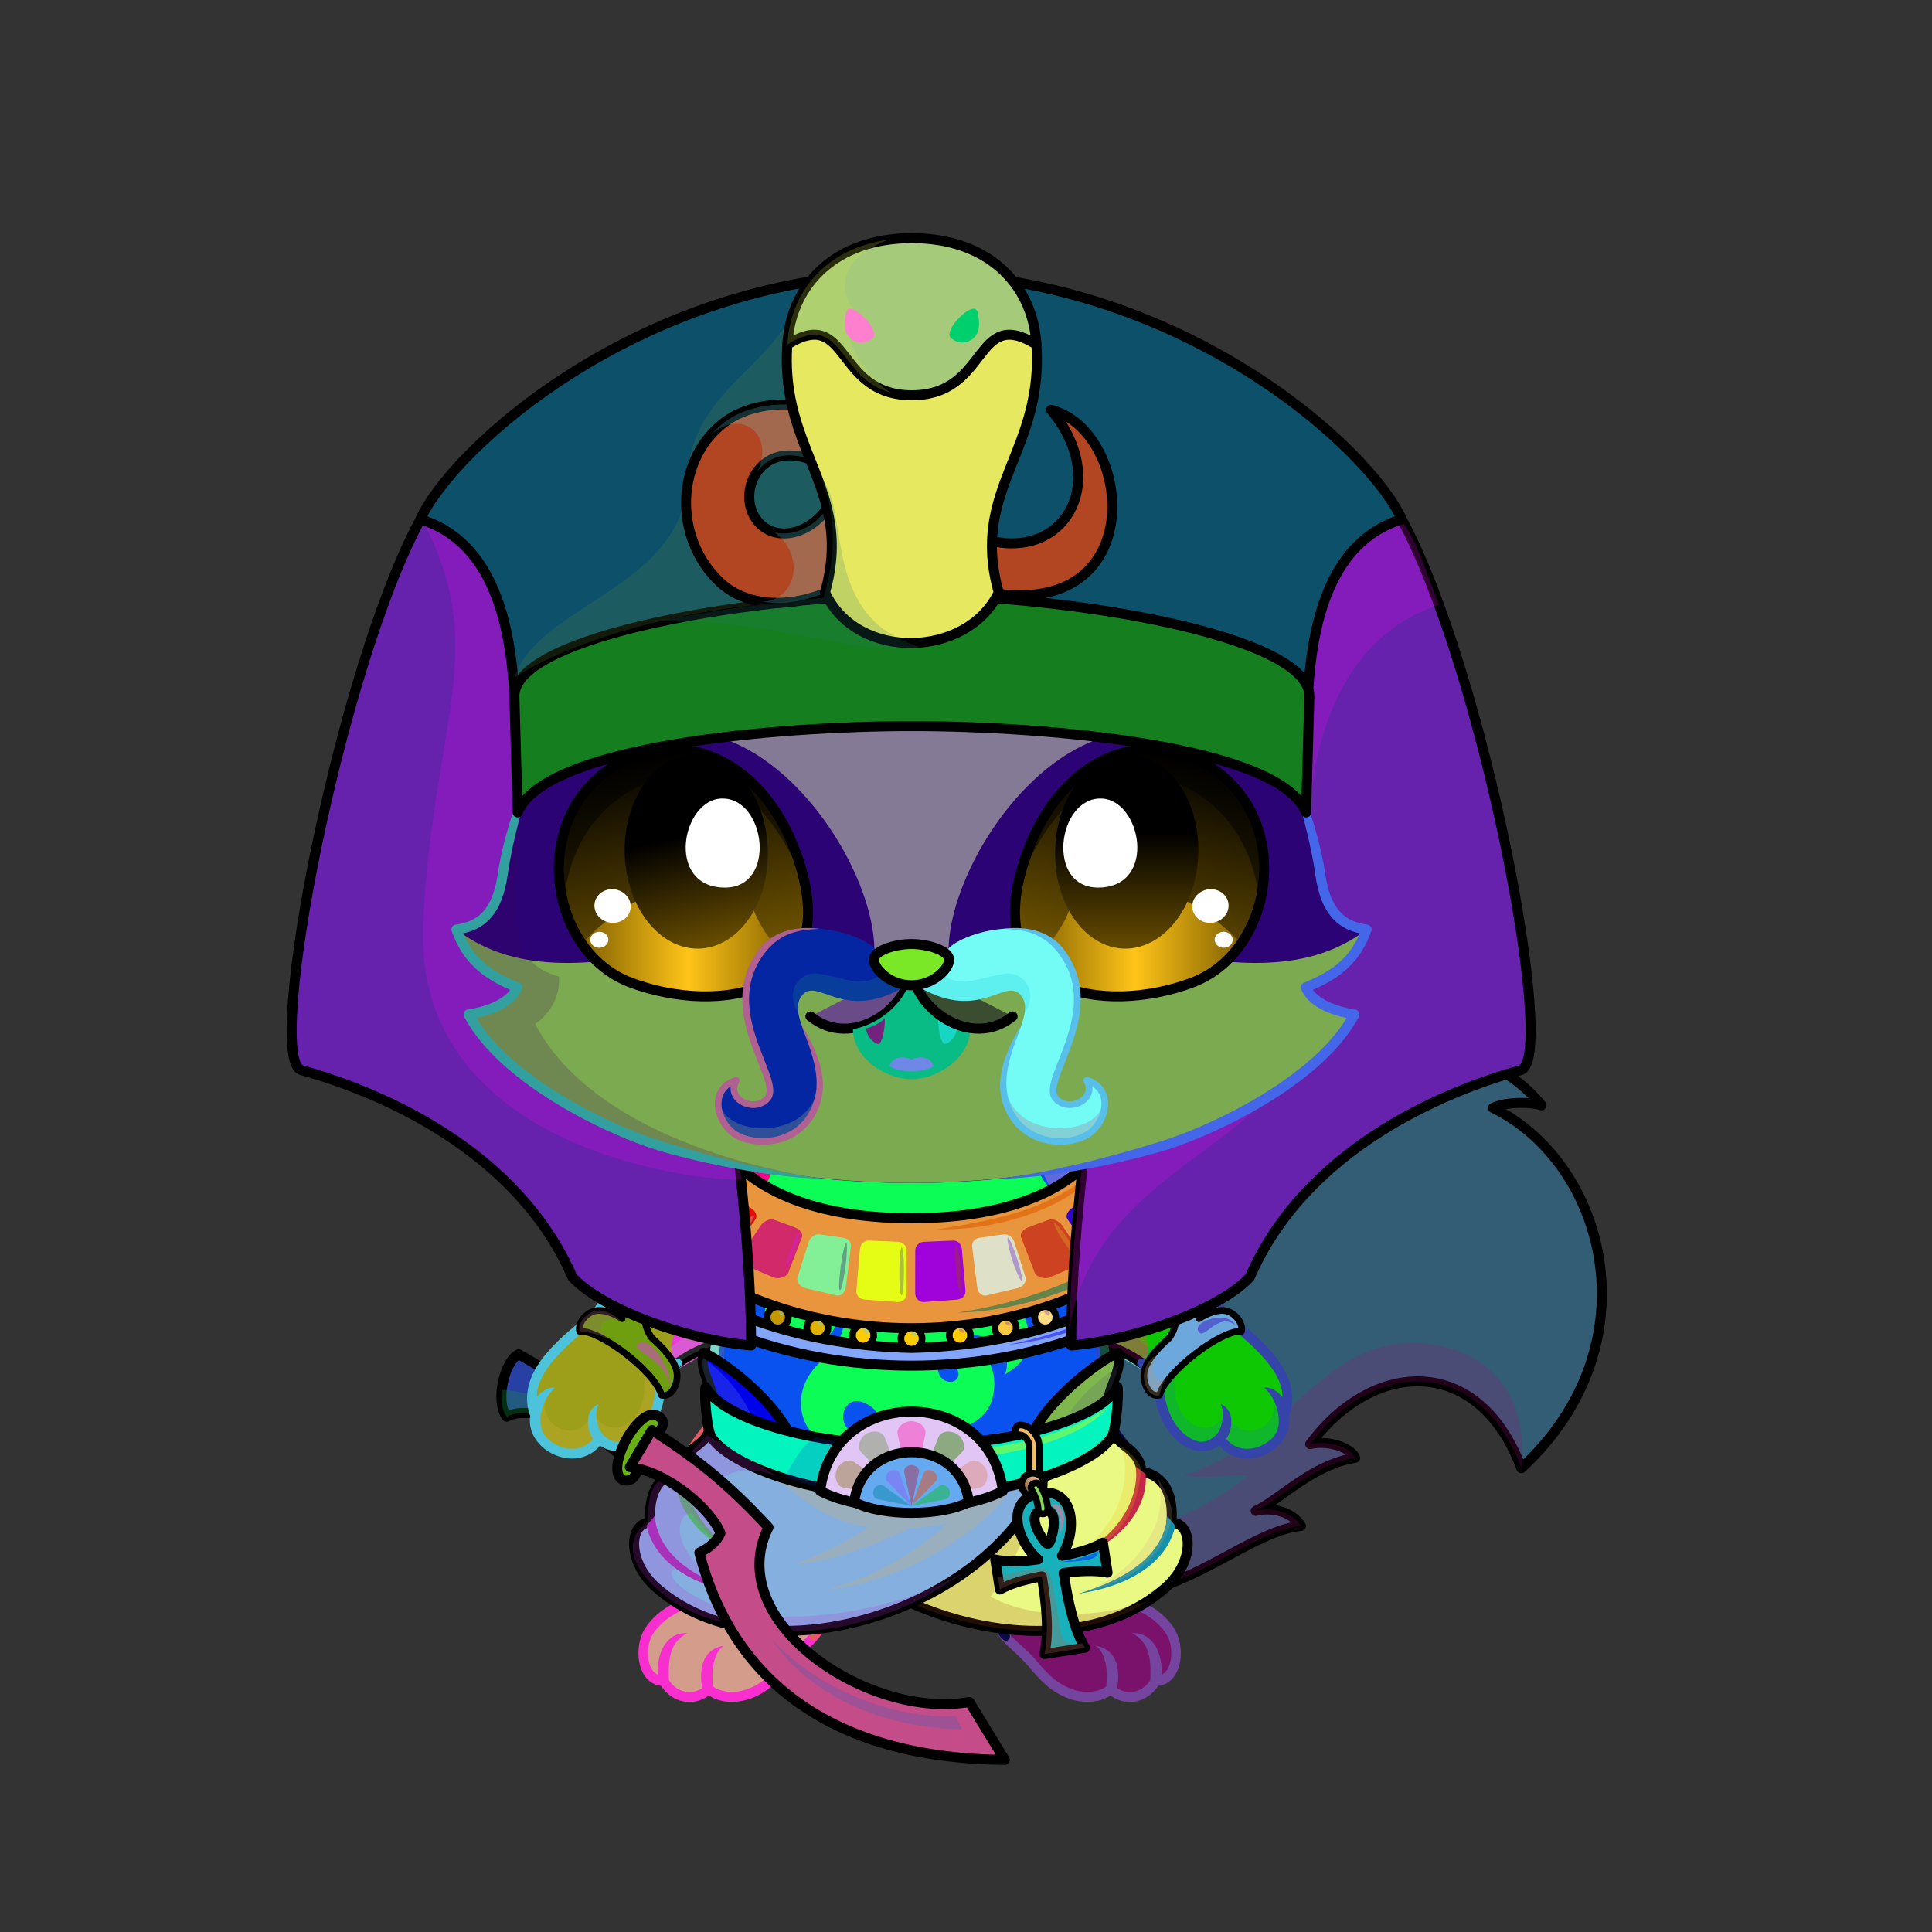 <svg xmlns="http://www.w3.org/2000/svg" xmlns:xlink="http://www.w3.org/1999/xlink" style="shape-rendering:geometricPrecision; text-rendering:geometricPrecision; image-rendering:optimizeQuality; fill-rule:evenodd; clip-rule:evenodd" version="1.1" viewBox="0 0 29000 29000" xml:space="preserve"><rect x="0" y="0" width="29000" height="29000" fill="#333333" stroke="none"/><defs><style type="text/css">.HatPharaohBack-Mediumfil23new {fill:url(#HatPharaohBack-Mediumid582new)}
.HatPharaohBack-Mediumfil24new {fill:url(#HatPharaohBack-Mediumid157new)}
.HatPharaohBack-Mediumfil25new {fill:url(#HatPharaohBack-Mediumid599new)}
.HatPharaohBack-Mediumfil26new {fill:url(#HatPharaohBack-Mediumid138new)}
.HatPharaohBack-Mediumfil27new {fill:url(#HatPharaohBack-Mediumid28new)}
.HatPharaohBack-Mediumfil28new {fill:url(#HatPharaohBack-Mediumid72new)}
.HatPharaohBack-Mediumfil29new {fill:url(#HatPharaohBack-Mediumid52new)}
.HatPharaohBack-Mediumfil30new {fill:url(#HatPharaohBack-Mediumid187new)}
.HatPharaohBack-Mediumfil31new {fill:white;fill-opacity:0.502}
.HatPharaohBack-Mediumfil32new {fill:white;fill-opacity:0.302}
.HatPharaohBack-Mediumfil14new {fill:black;fill-opacity:0.2}
.HatPharaohBack-Mediumfil33new {fill:none}
.HatPharaohBack-Mediumstr0new {stroke:black;stroke-width:150;stroke-linecap:round;stroke-linejoin:round}
.BraceletPharaoh-Mediumfil3new {fill:black;fill-opacity:0.302}
.BraceletPharaoh-Mediumfil31new {fill:white;fill-opacity:0.502}
.BraceletPharaoh-Mediumfil218new {fill:url(#BraceletPharaoh-Mediumid172new)}
.BraceletPharaoh-Mediumstr3new {stroke:black;stroke-width:100;stroke-linecap:round;stroke-linejoin:round}
.BraceletPharaoh-Mediumfil219new {fill:url(#BraceletPharaoh-Mediumid30new)}
.NecklacePharaoh-Mediumfil14new {fill:black;fill-opacity:0.2}
.NecklacePharaoh-Mediumfil84new {fill:black}
.NecklacePharaoh-Mediumfil537new {fill:url(#NecklacePharaoh-Mediumid50new)}
.NecklacePharaoh-Mediumfil538new {fill:url(#NecklacePharaoh-Mediumid12new)}
.NecklacePharaoh-Mediumfil539new {fill:url(#NecklacePharaoh-Mediumid186new)}
.NecklacePharaoh-Mediumfil540new {fill:url(#NecklacePharaoh-Mediumid69new)}
.NecklacePharaoh-Mediumfil541new {fill:url(#NecklacePharaoh-Mediumid78new)}
.NecklacePharaoh-Mediumfil543new {fill:url(#NecklacePharaoh-Mediumid180new)}
.NecklacePharaoh-Mediumfil544new {fill:url(#NecklacePharaoh-Mediumid194new)}
.NecklacePharaoh-Mediumfil545new {fill:url(#NecklacePharaoh-Mediumid202new)}
.NecklacePharaoh-Mediumfil546new {fill:url(#NecklacePharaoh-Mediumid26new)}
.NecklacePharaoh-Mediumfil31new {fill:white;fill-opacity:0.502}
.NecklacePharaoh-Mediumfil557new {fill:url(#NecklacePharaoh-Mediumid23new)}
.NecklacePharaoh-Mediumfil558new {fill:url(#NecklacePharaoh-Mediumid160new)}
.NecklacePharaoh-Mediumfil559new {fill:url(#NecklacePharaoh-Mediumid33new)}
.NecklacePharaoh-Mediumfil560new {fill:url(#NecklacePharaoh-Mediumid134new)}
.NecklacePharaoh-Mediumfil569new {fill:#A87300;fill-opacity:0.502}
.NecklacePharaoh-Mediumfil571new {fill:white;fill-opacity:0.4}
.NecklacePharaoh-Mediumfil572new {fill:white;fill-opacity:0.702}
.NecklacePharaoh-Mediumfil573new {fill:#917400;fill-opacity:0.502}
.NecklacePharaoh-Mediumfil535new {fill:url(#NecklacePharaoh-Mediumid66new)}
.NecklacePharaoh-Mediumstr0new {stroke:black;stroke-width:150;stroke-linecap:round;stroke-linejoin:round}
.NecklacePharaoh-Mediumfil83new {fill:white}
.NecklacePharaoh-Mediumfil536new {fill:url(#NecklacePharaoh-Mediumid195new)}
.NecklacePharaoh-Mediumfil33new {fill:none}
.NecklacePharaoh-Mediumfil542new {fill:url(#NecklacePharaoh-Mediumid79new)}
.NecklacePharaoh-Mediumfil547new {fill:#E2B200}
.NecklacePharaoh-Mediumstr4new {stroke:black;stroke-width:100}
.NecklacePharaoh-Mediumfil548new {fill:#C59700}
.NecklacePharaoh-Mediumfil549new {fill:#A97E00}
.NecklacePharaoh-Mediumfil550new {fill:#AF8300}
.NecklacePharaoh-Mediumfil551new {fill:#C79900}
.NecklacePharaoh-Mediumfil552new {fill:#E1B100}
.NecklacePharaoh-Mediumfil553new {fill:#FFCC00}
.NecklacePharaoh-Mediumfil554new {fill:url(#NecklacePharaoh-Mediumid132new)}
.NecklacePharaoh-Mediumfil555new {fill:url(#NecklacePharaoh-Mediumid19new)}
.NecklacePharaoh-Mediumfil556new {fill:url(#NecklacePharaoh-Mediumid103new)}
.NecklacePharaoh-Mediumfil561new {fill:#FFCC02}
.NecklacePharaoh-Mediumfil562new {fill:#FBC93F}
.NecklacePharaoh-Mediumfil563new {fill:#FDDD84}
.NecklacePharaoh-Mediumfil564new {fill:#FEEEC1}
.NecklacePharaoh-Mediumfil565new {fill:#FFEFB5}
.NecklacePharaoh-Mediumfil566new {fill:#FFE47F}
.NecklacePharaoh-Mediumfil567new {fill:#FFDA48}
.NecklacePharaoh-Mediumfil568new {fill:#FFD11B}
.NecklacePharaoh-Mediumfil570new {fill:url(#NecklacePharaoh-Mediumid102new)}
.HatPharaoh-Mediumfil824new {fill:url(#HatPharaoh-Mediumid40new)}
.HatPharaoh-Mediumfil32new {fill:white;fill-opacity:0.302}
.HatPharaoh-Mediumfil825new {fill:url(#HatPharaoh-Mediumid137new)}
.HatPharaoh-Mediumfil31new {fill:white;fill-opacity:0.502}
.HatPharaoh-Mediumfil826new {fill:url(#HatPharaoh-Mediumid126new)}
.HatPharaoh-Mediumfil827new {fill:url(#HatPharaoh-Mediumid77new)}
.HatPharaoh-Mediumfil828new {fill:url(#HatPharaoh-Mediumid27new)}
.HatPharaoh-Mediumfil829new {fill:url(#HatPharaoh-Mediumid177new)}
.HatPharaoh-Mediumfil830new {fill:url(#HatPharaoh-Mediumid533new)}
.HatPharaoh-Mediumfil14new {fill:black;fill-opacity:0.2}
.HatPharaoh-Mediumfil831new {fill:url(#HatPharaoh-Mediumid562new)}
.HatPharaoh-Mediumfil832new {fill:url(#HatPharaoh-Mediumid249new)}
.HatPharaoh-Mediumfil293new {fill:#FFFFCC;fill-opacity:0.502}
.HatPharaoh-Mediumfil833new {fill:url(#HatPharaoh-Mediumid248new)}
.HatPharaoh-Mediumfil834new {fill:#FFFFCC}
.HatPharaoh-Mediumfil84new {fill:black}
.HatPharaoh-Mediumfil33new {fill:none}
.HatPharaoh-Mediumstr0new {stroke:black;stroke-width:150;stroke-linecap:round;stroke-linejoin:round}
.Tail-Fox2fil10 {fill:url(#Tail-Fox2id29)}
.Tail-Fox2fil8 {fill:black;fill-opacity:0.2}
.Tail-Fox2fil0 {fill:none}
.Tail-Fox2str0 {stroke:black;stroke-width:150;stroke-linecap:round;stroke-linejoin:round}
.RightFoot-Fox1fil21 {fill:url(#RightFoot-Fox1id164)}
.RightFoot-Fox1fil8 {fill:black;fill-opacity:0.2}
.RightFoot-Fox1fil0 {fill:none}
.RightFoot-Fox1fil18 {fill:black;fill-rule:nonzero}
.RightLeg-Fox2fil23 {fill:url(#RightLeg-Fox2id41)}
.RightLeg-Fox2fil25 {fill:#f0b173}
.RightLeg-Fox2fil18 {fill:black;fill-rule:nonzero}
.RightLeg-Fox2fil8 {fill:black;fill-opacity:0.2}
.LeftFoot-Fox1fil30 {fill:url(#LeftFoot-Fox1id167)}
.LeftFoot-Fox1fil8 {fill:black;fill-opacity:0.2}
.LeftFoot-Fox1fil0 {fill:none}
.LeftFoot-Fox1fil18 {fill:black;fill-rule:nonzero}
.LeftLeg-Fox2fil32 {fill:url(#LeftLeg-Fox2id44)}
.LeftLeg-Fox2fil25 {fill:#f0b173}
.LeftLeg-Fox2fil18 {fill:black;fill-rule:nonzero}
.LeftLeg-Fox2fil8 {fill:black;fill-opacity:0.2}
.RightHand-Fox1fil34 {fill:url(#RightHand-Fox1id128)}
.RightHand-Fox1fil35 {fill:url(#RightHand-Fox1id107)}
.RightHand-Fox1fil8 {fill:black;fill-opacity:0.2}
.RightHand-Fox1fil0 {fill:none}
.RightHand-Fox1str0 {stroke:black;stroke-width:150;stroke-linecap:round;stroke-linejoin:round}
.RightPaw-Fox0fil39 {fill:url(#RightPaw-Fox0id92)}
.RightPaw-Fox0fil8 {fill:black;fill-opacity:0.2}
.RightPaw-Fox0fil18 {fill:black;fill-rule:nonzero}
.LeftHand-Fox1fil44 {fill:url(#LeftHand-Fox1id144)}
.LeftHand-Fox1fil45 {fill:url(#LeftHand-Fox1id124)}
.LeftHand-Fox1fil8 {fill:black;fill-opacity:0.2}
.LeftHand-Fox1fil0 {fill:none}
.LeftHand-Fox1str0 {stroke:black;stroke-width:150;stroke-linecap:round;stroke-linejoin:round}
.LeftPaw-Fox0fil48 {fill:url(#LeftPaw-Fox0id151)}
.LeftPaw-Fox0fil8 {fill:black;fill-opacity:0.2}
.LeftPaw-Fox0fil18 {fill:black;fill-rule:nonzero}
.Body-Fox5fil53 {fill:url(#Body-Fox5id192)}
.Body-Fox5fil8 {fill:black;fill-opacity:0.2}
.Body-Fox5fil18 {fill:black;fill-rule:nonzero}
.Body-Fox5fil59 {fill:url(#Body-Fox5id175)}
.Head-Fox5fil136 {fill:url(#Head-Fox5id113)}
.Head-Fox5fil137 {fill:url(#Head-Fox5id143)}
.Head-Fox5fil138 {fill:url(#Head-Fox5id80)}
.Head-Fox5fil8 {fill:black;fill-opacity:0.2}
.Head-Fox5fil18 {fill:black;fill-rule:nonzero}
.Mouth-Fox10fil2 {fill:black}
.Mouth-Fox10fil145 {fill:url(#Mouth-Fox10id133)}
.Mouth-Fox10fil143 {fill:#FF9999}
.Mouth-Fox10fil146 {fill:url(#Mouth-Fox10id145)}
.Mouth-Fox10fil0 {fill:none}
.Mouth-Fox10str0 {stroke:black;stroke-width:150;stroke-linecap:round;stroke-linejoin:round}
.Eyes-Fox0fil147 {fill:url(#Eyes-Fox0id182)}
.Eyes-Fox0fil148 {fill:url(#Eyes-Fox0id100)}
.Eyes-Fox0fil142 {fill:white}
.Eyes-Fox0fil149 {fill:url(#Eyes-Fox0id132)}
.Eyes-Fox0fil150 {fill:#895821}
.Eyes-Fox0fil8 {fill:black;fill-opacity:0.2}
.Eyes-Fox0fil4 {fill:black;fill-opacity:0.502}
.Eyes-Fox0fil151 {fill:url(#Eyes-Fox0id12)}
.Eyes-Fox0fil152 {fill:url(#Eyes-Fox0id57)}
.Eyes-Fox0fil153 {fill:url(#Eyes-Fox0id73)}
.Eyes-Fox0fil0 {fill:none}
.Eyes-Fox0str1 {stroke:black;stroke-width:150}
.Moustache-Fox4fil207 {fill:url(#Moustache-Fox4id52)}
.Moustache-Fox4fil8 {fill:black;fill-opacity:0.2}
.Moustache-Fox4fil18 {fill:black;fill-rule:nonzero}
.Moustache-Fox4fil208 {fill:url(#Moustache-Fox4id51)}
.Nose-Fox0fil215 {fill:url(#Nose-Fox0id189)}
.Nose-Fox0str0 {stroke:black;stroke-width:150;stroke-linecap:round;stroke-linejoin:round}
.WeaponPharaohBack-Mediumfil16 {fill:black;fill-opacity:0.302}
.WeaponPharaohBack-Mediumfil137 {fill:url(#WeaponPharaohBack-Mediumid92)}
.WeaponPharaohBack-Mediumstr1 {stroke:black;stroke-width:150;stroke-linecap:round;stroke-linejoin:round}
.WeaponPharaoh-Mediumfil139 {fill:url(#WeaponPharaoh-Mediumid3)}
.WeaponPharaoh-Mediumfil134 {fill:#805123;fill-opacity:0.302}
.WeaponPharaoh-Mediumfil135 {fill:white;fill-opacity:0.6}
.WeaponPharaoh-Mediumfil136 {fill:#805123;fill-opacity:0.2}
.WeaponPharaoh-Mediumfil138 {fill:url(#WeaponPharaoh-Mediumid57)}
.WeaponPharaoh-Mediumstr1 {stroke:black;stroke-width:150;stroke-linecap:round;stroke-linejoin:round}
.WeaponPharaoh-Mediumfil3 {fill:none}
.AccessoryPharaohfil4 {fill:black;fill-opacity:0.302}
.AccessoryPharaohfil44 {fill:white}
.AccessoryPharaohfil46 {fill:url(#AccessoryPharaohid98);fill-rule:nonzero}
.AccessoryPharaohstr4 {stroke:black;stroke-width:100}
.AccessoryPharaohfil47 {fill:url(#AccessoryPharaohid81)}
.AccessoryPharaohstr1 {stroke:black;stroke-width:150;stroke-linecap:round;stroke-linejoin:round}
.AccessoryPharaohfil48 {fill:url(#AccessoryPharaohid138);fill-rule:nonzero}
.AccessoryPharaohfil49 {fill:url(#AccessoryPharaohid128);fill-rule:nonzero}
</style><linearGradient gradientUnits="userSpaceOnUse" id="HatPharaohBack-Mediumid582new" x1="13594.4" x2="13758.1" y1="6706.36" y2="20171">
   <stop offset="0" style="stop-opacity:1; stop-color:#9999FF"/>
   <stop offset="0.212" style="stop-opacity:1; stop-color:#6C6BD6"/>
   <stop offset="0.651" style="stop-opacity:1; stop-color:#5956B0"/>
   <stop offset="1" style="stop-opacity:1; stop-color:#9999FF"/>
  </linearGradient><linearGradient gradientUnits="userSpaceOnUse" id="HatPharaohBack-Mediumid157new" x1="21604.9" x2="19977.8" xlink:href="#HatPharaohBack-Mediumid72new" y1="11175.9" y2="9644.56">
  </linearGradient><linearGradient gradientUnits="userSpaceOnUse" id="HatPharaohBack-Mediumid599new" x1="13571.4" x2="13781.1" xlink:href="#HatPharaohBack-Mediumid72new" y1="14037.4" y2="13001.6">
  </linearGradient><linearGradient gradientUnits="userSpaceOnUse" id="HatPharaohBack-Mediumid138new" x1="21220.3" x2="17861.5" xlink:href="#HatPharaohBack-Mediumid52new" y1="15410.3" y2="18176.3">
  </linearGradient><linearGradient gradientUnits="userSpaceOnUse" id="HatPharaohBack-Mediumid28new" x1="16695.3" x2="18150.8" xlink:href="#HatPharaohBack-Mediumid27new" y1="20301.6" y2="18991.6">
  </linearGradient><linearGradient gradientUnits="userSpaceOnUse" id="HatPharaohBack-Mediumid187new" x1="9201.65" x2="10657.2" xlink:href="#HatPharaohBack-Mediumid27new" y1="20301.6" y2="18991.6">
  </linearGradient><linearGradient gradientUnits="userSpaceOnUse" id="BraceletPharaoh-Mediumid172new" x1="8823.17" x2="10220.8" xlink:href="#BraceletPharaoh-Mediumid12new" y1="19642.4" y2="20548.2">
  </linearGradient><linearGradient gradientUnits="userSpaceOnUse" id="BraceletPharaoh-Mediumid30new" x1="17113.9" x2="18511.5" xlink:href="#BraceletPharaoh-Mediumid12new" y1="20548.2" y2="19642.4">
  </linearGradient><linearGradient gradientUnits="userSpaceOnUse" id="NecklacePharaoh-Mediumid50new" x1="10754.9" x2="16609" y1="20070.8" y2="17232.4">
   <stop offset="0" style="stop-opacity:1; stop-color:#001A4F"/>
   <stop offset="0.369" style="stop-opacity:1; stop-color:#122E8E"/>
   <stop offset="0.702" style="stop-opacity:1; stop-color:#3E5BDE"/>
   <stop offset="1" style="stop-opacity:1; stop-color:#003399"/>
  </linearGradient><linearGradient gradientUnits="userSpaceOnUse" id="NecklacePharaoh-Mediumid12new" x1="9435.59" x2="17928.3" y1="18932.2" y2="18932.2">
   <stop offset="0" style="stop-opacity:1; stop-color:#FFCC00"/>
   <stop offset="0.188" style="stop-opacity:1; stop-color:#9E7400"/>
   <stop offset="0.412" style="stop-opacity:1; stop-color:#FFCC00"/>
   <stop offset="0.639" style="stop-opacity:1; stop-color:#FBC32C"/>
   <stop offset="0.812" style="stop-opacity:1; stop-color:#FFF6DB"/>
   <stop offset="1" style="stop-opacity:1; stop-color:#FFCC00"/>
  </linearGradient><linearGradient gradientUnits="userSpaceOnUse" id="NecklacePharaoh-Mediumid186new" x1="10645.6" x2="9966.58" y1="17609.3" y2="18178">
   <stop offset="0" style="stop-opacity:1; stop-color:#FF5500"/>
   <stop offset="1" style="stop-opacity:1; stop-color:#C4340C"/>
  </linearGradient><linearGradient gradientUnits="userSpaceOnUse" id="NecklacePharaoh-Mediumid69new" x1="17217.4" x2="16898.1" y1="17510.5" y2="18276.8">
   <stop offset="0" style="stop-opacity:1; stop-color:#9191FF"/>
   <stop offset="1" style="stop-opacity:1; stop-color:#4D48F0"/>
  </linearGradient><linearGradient gradientUnits="userSpaceOnUse" id="NecklacePharaoh-Mediumid78new" x1="10658.8" x2="16705.1" y1="17930.7" y2="17930.7">
   <stop offset="0" style="stop-opacity:1; stop-color:#FFCC00"/>
   <stop offset="0.188" style="stop-opacity:1; stop-color:#9E7400"/>
   <stop offset="0.412" style="stop-opacity:1; stop-color:#FFCC00"/>
   <stop offset="0.639" style="stop-opacity:1; stop-color:#FBC32C"/>
   <stop offset="0.812" style="stop-opacity:1; stop-color:#FFF4D4"/>
   <stop offset="1" style="stop-opacity:1; stop-color:#FFCC00"/>
  </linearGradient><linearGradient gradientUnits="userSpaceOnUse" id="NecklacePharaoh-Mediumid180new" x1="13517.5" x2="12947.3" y1="18778.8" y2="19385.8">
   <stop offset="0" style="stop-opacity:1; stop-color:#FF5500"/>
   <stop offset="1" style="stop-opacity:1; stop-color:#C43008"/>
  </linearGradient><linearGradient gradientUnits="userSpaceOnUse" id="NecklacePharaoh-Mediumid194new" x1="12685.6" x2="12054.8" y1="18701.5" y2="19272.7">
   <stop offset="0" style="stop-opacity:1; stop-color:#4646E3"/>
   <stop offset="1" style="stop-opacity:1; stop-color:#342FC4"/>
  </linearGradient><linearGradient gradientUnits="userSpaceOnUse" id="NecklacePharaoh-Mediumid202new" x1="11960.9" x2="11213.8" y1="18495.2" y2="18993.2">
   <stop offset="0" style="stop-opacity:1; stop-color:#ED4700"/>
   <stop offset="1" style="stop-opacity:1; stop-color:#C72E0C"/>
  </linearGradient><linearGradient gradientUnits="userSpaceOnUse" id="NecklacePharaoh-Mediumid26new" x1="11237.1" x2="10502.7" y1="18104" y2="18664.5">
   <stop offset="0" style="stop-opacity:1; stop-color:#6666FF"/>
   <stop offset="1" style="stop-opacity:1; stop-color:#433ED4"/>
  </linearGradient><linearGradient gradientUnits="userSpaceOnUse" id="NecklacePharaoh-Mediumid23new" x1="14399.5" x2="13829.4" y1="18778.7" y2="19385.9">
   <stop offset="0" style="stop-opacity:1; stop-color:#6666FF"/>
   <stop offset="1" style="stop-opacity:1; stop-color:#413BDB"/>
  </linearGradient><linearGradient gradientUnits="userSpaceOnUse" id="NecklacePharaoh-Mediumid160new" x1="15311.1" x2="14676.3" y1="18704.3" y2="19269.8">
   <stop offset="0" style="stop-opacity:1; stop-color:#FF6600"/>
   <stop offset="1" style="stop-opacity:1; stop-color:#EB4300"/>
  </linearGradient><linearGradient gradientUnits="userSpaceOnUse" id="NecklacePharaoh-Mediumid33new" x1="15446.6" x2="16106.5" y1="19040.6" y2="18447.8">
   <stop offset="0" style="stop-opacity:1; stop-color:#7878FF"/>
   <stop offset="1" style="stop-opacity:1; stop-color:#A09EFF"/>
  </linearGradient><linearGradient gradientUnits="userSpaceOnUse" id="NecklacePharaoh-Mediumid134new" x1="16225.9" x2="16762.1" y1="18748.2" y2="18020.4">
   <stop offset="0" style="stop-opacity:1; stop-color:#F06000"/>
   <stop offset="1" style="stop-opacity:1; stop-color:#FF7A45"/>
  </linearGradient><linearGradient gradientUnits="userSpaceOnUse" id="NecklacePharaoh-Mediumid66new" x1="17251.8" x2="12190.4" y1="22016.6" y2="23842">
   <stop offset="0" style="stop-opacity:1; stop-color:white"/>
   <stop offset="0.259" style="stop-opacity:1; stop-color:white"/>
   <stop offset="0.659" style="stop-opacity:1; stop-color:#E8E8E8"/>
   <stop offset="1" style="stop-opacity:1; stop-color:#C8C8C8"/>
  </linearGradient><linearGradient gradientUnits="userSpaceOnUse" id="NecklacePharaoh-Mediumid195new" x1="11512.2" x2="10933.3" y1="20376.1" y2="21571.1">
   <stop offset="0" style="stop-opacity:1; stop-color:white"/>
   <stop offset="0.4" style="stop-opacity:1; stop-color:#E8E8E8"/>
   <stop offset="1" style="stop-opacity:1; stop-color:#C8C8C8"/>
  </linearGradient><linearGradient gradientUnits="userSpaceOnUse" id="NecklacePharaoh-Mediumid79new" x1="8903.82" x2="18460.1" y1="19329.3" y2="19329.3">
   <stop offset="0" style="stop-opacity:1; stop-color:#FFCC00"/>
   <stop offset="0.188" style="stop-opacity:1; stop-color:#9E7400"/>
   <stop offset="0.412" style="stop-opacity:1; stop-color:#FFCC00"/>
   <stop offset="0.651" style="stop-opacity:1; stop-color:#FBC32C"/>
   <stop offset="0.812" style="stop-opacity:1; stop-color:#FFF9E5"/>
   <stop offset="1" style="stop-opacity:1; stop-color:#FFCC00"/>
  </linearGradient><linearGradient gradientUnits="userSpaceOnUse" id="NecklacePharaoh-Mediumid132new" x1="13512.7" x2="11738.1" y1="21097.5" y2="24761.2">
   <stop offset="0" style="stop-opacity:1; stop-color:white"/>
   <stop offset="0.42" style="stop-opacity:1; stop-color:white"/>
   <stop offset="0.769" style="stop-opacity:1; stop-color:#E8E8E8"/>
   <stop offset="1" style="stop-opacity:1; stop-color:#C8C8C8"/>
  </linearGradient><linearGradient gradientUnits="userSpaceOnUse" id="NecklacePharaoh-Mediumid19new" x1="10583.9" x2="16780" y1="21638.4" y2="21638.4">
   <stop offset="0" style="stop-opacity:1; stop-color:#FFCC00"/>
   <stop offset="0.141" style="stop-opacity:1; stop-color:#9E7400"/>
   <stop offset="0.459" style="stop-opacity:1; stop-color:#FFCC00"/>
   <stop offset="0.69" style="stop-opacity:1; stop-color:#FBC32C"/>
   <stop offset="0.839" style="stop-opacity:1; stop-color:#FFF6DB"/>
   <stop offset="1" style="stop-opacity:1; stop-color:#FFCC00"/>
  </linearGradient><linearGradient gradientUnits="userSpaceOnUse" id="NecklacePharaoh-Mediumid103new" x1="12310.8" x2="15053" xlink:href="#NecklacePharaoh-Mediumid102new" y1="21914.5" y2="21914.5">
  </linearGradient><linearGradient gradientUnits="userSpaceOnUse" id="HatPharaoh-Mediumid40new" x1="14883.3" x2="12469.2" y1="3307.82" y2="11240">
   <stop offset="0" style="stop-opacity:1; stop-color:#9999FF"/>
   <stop offset="0.722" style="stop-opacity:1; stop-color:#6865EB"/>
   <stop offset="1" style="stop-opacity:1; stop-color:#6161E8"/>
  </linearGradient><linearGradient gradientUnits="userSpaceOnUse" id="HatPharaoh-Mediumid137new" x1="8851.91" x2="10633.3" y1="9036.66" y2="5333.34">
   <stop offset="0" style="stop-opacity:1; stop-color:#C4C472"/>
   <stop offset="0.6" style="stop-opacity:1; stop-color:#EFEF96"/>
   <stop offset="1" style="stop-opacity:1; stop-color:#FFFFCC"/>
  </linearGradient><linearGradient gradientUnits="userSpaceOnUse" id="HatPharaoh-Mediumid126new" x1="12708.8" x2="14643.7" y1="8812.95" y2="4790.43">
   <stop offset="0" style="stop-opacity:1; stop-color:#C4C472"/>
   <stop offset="0.51" style="stop-opacity:1; stop-color:#F1F19C"/>
   <stop offset="1" style="stop-opacity:1; stop-color:#FFFFCC"/>
  </linearGradient><linearGradient gradientUnits="userSpaceOnUse" id="HatPharaoh-Mediumid77new" x1="6505.42" x2="8227.64" y1="9829.68" y2="7648.2">
   <stop offset="0" style="stop-opacity:1; stop-color:#D4D48A"/>
   <stop offset="0.459" style="stop-opacity:1; stop-color:#D3D48B"/>
   <stop offset="1" style="stop-opacity:1; stop-color:#EEEE94"/>
  </linearGradient><linearGradient gradientUnits="userSpaceOnUse" id="HatPharaoh-Mediumid27new" x1="16173.5" x2="19046.3" y1="8477.79" y2="5892.21">
   <stop offset="0" style="stop-opacity:1; stop-color:#EBEB8A"/>
   <stop offset="1" style="stop-opacity:1; stop-color:#FFFFCC"/>
  </linearGradient><linearGradient gradientUnits="userSpaceOnUse" id="HatPharaoh-Mediumid177new" x1="19015" x2="20956.8" xlink:href="#HatPharaoh-Mediumid27new" y1="9612.75" y2="7865.13">
  </linearGradient><linearGradient gradientUnits="userSpaceOnUse" id="HatPharaoh-Mediumid533new" x1="7720.61" x2="19654.2" xlink:href="#HatPharaoh-Mediumid78new" y1="10563.4" y2="10563.4">
  </linearGradient><linearGradient gradientUnits="userSpaceOnUse" id="HatPharaoh-Mediumid562new" x1="10453.3" x2="16540.7" xlink:href="#HatPharaoh-Mediumid557new" y1="7277.45" y2="7843.03">
  </linearGradient><linearGradient gradientUnits="userSpaceOnUse" id="HatPharaoh-Mediumid249new" x1="13687.4" x2="13687.4" y1="4093.58" y2="9668.09">
   <stop offset="0" style="stop-opacity:1; stop-color:#936A15"/>
   <stop offset="0.4" style="stop-opacity:1; stop-color:#FFCC00"/>
   <stop offset="0.631" style="stop-opacity:1; stop-color:#FFF4D4"/>
   <stop offset="1" style="stop-opacity:1; stop-color:#FFCC00"/>
  </linearGradient><linearGradient gradientUnits="userSpaceOnUse" id="HatPharaoh-Mediumid248new" x1="11841.9" x2="15532.9" y1="4780.9" y2="4726.71">
   <stop offset="0" style="stop-opacity:1; stop-color:#936A15"/>
   <stop offset="0.431" style="stop-opacity:1; stop-color:#FFCC00"/>
   <stop offset="0.859" style="stop-opacity:1; stop-color:#FEF0C4"/>
   <stop offset="1" style="stop-opacity:1; stop-color:#FFF3D1"/>
  </linearGradient><linearGradient gradientUnits="objectBoundingBox" id="Tail-Fox2id29" x1="8.372%" x2="91.628%" y1="24.481%" y2="75.519%">
   <stop offset="0" style="stop-opacity:1; stop-color:#b07131"/>
   <stop offset="0.459" style="stop-opacity:1; stop-color:#d78e47"/>
   <stop offset="0.78" style="stop-opacity:1; stop-color:#f0b173"/>
   <stop offset="1" style="stop-opacity:1; stop-color:#f0b173"/>
  </linearGradient><linearGradient gradientUnits="userSpaceOnUse" id="RightFoot-Fox1id164" x1="16304.9" x2="16304.9" y1="23252.2" y2="25473.4">
   <stop offset="0" style="stop-opacity:1; stop-color:#ede4c6"/>
   <stop offset="0.49" style="stop-opacity:1; stop-color:#ede4c6"/>
   <stop offset="1" style="stop-opacity:1; stop-color:#e0d5b1"/>
  </linearGradient><linearGradient gradientUnits="objectBoundingBox" id="RightLeg-Fox2id41" x1="23.32%" x2="76.68%" y1="93.65%" y2="6.35%">
   <stop offset="0" style="stop-opacity:1; stop-color:#f0b173"/>
   <stop offset="0.2" style="stop-opacity:1; stop-color:#f0b173"/>
   <stop offset="1" style="stop-opacity:1; stop-color:#d78e47"/>
  </linearGradient><linearGradient gradientUnits="userSpaceOnUse" id="LeftFoot-Fox1id167" x1="11002.8" x2="11002.8" y1="23252.1" y2="25473.4">
   <stop offset="0" style="stop-opacity:1; stop-color:#ede4c6"/>
   <stop offset="0.502" style="stop-opacity:1; stop-color:#ede4c6"/>
   <stop offset="1" style="stop-opacity:1; stop-color:#e0d5b1"/>
  </linearGradient><linearGradient gradientUnits="objectBoundingBox" id="LeftLeg-Fox2id44" x1="76.68%" x2="23.32%" xlink:href="#LeftLeg-Fox2id41" y1="93.65%" y2="6.35%">
  </linearGradient><linearGradient gradientUnits="objectBoundingBox" id="RightHand-Fox1id128" x1="19.715%" x2="80.285%" y1="10.418%" y2="89.581%">
   <stop offset="0" style="stop-opacity:1; stop-color:#b07131"/>
   <stop offset="0.02" style="stop-opacity:1; stop-color:#b07131"/>
   <stop offset="0.722" style="stop-opacity:1; stop-color:#d78e47"/>
   <stop offset="1" style="stop-opacity:1; stop-color:#d78e47"/>
  </linearGradient><linearGradient gradientUnits="userSpaceOnUse" id="RightHand-Fox1id107" x1="16599.9" x2="17085.4" xlink:href="#RightHand-Fox1id90" y1="19453.1" y2="20462.8">
  </linearGradient><linearGradient gradientUnits="userSpaceOnUse" id="RightPaw-Fox0id92" x1="18753.4" x2="17671.1" y1="21628.2" y2="19462.6">
   <stop offset="0" style="stop-opacity:1; stop-color:#b07a3c"/>
   <stop offset="1" style="stop-opacity:1; stop-color:#b07131"/>
  </linearGradient><linearGradient gradientUnits="objectBoundingBox" id="LeftHand-Fox1id144" x1="80.285%" x2="19.715%" xlink:href="#LeftHand-Fox1id128" y1="10.418%" y2="89.581%">
  </linearGradient><linearGradient gradientUnits="userSpaceOnUse" id="LeftHand-Fox1id124" x1="10707.7" x2="10222.3" xlink:href="#LeftHand-Fox1id90" y1="19453.1" y2="20462.8">
  </linearGradient><linearGradient gradientUnits="userSpaceOnUse" id="LeftPaw-Fox0id151" x1="8539.59" x2="9651.19" xlink:href="#LeftPaw-Fox0id92" y1="21657.5" y2="19433.3">
  </linearGradient><linearGradient gradientUnits="objectBoundingBox" id="Body-Fox5id192" x1="50%" x2="50%" y1="0%" y2="100%">
   <stop offset="0" style="stop-opacity:1; stop-color:#b07131"/>
   <stop offset="0.102" style="stop-opacity:1; stop-color:#b07131"/>
   <stop offset="0.522" style="stop-opacity:1; stop-color:#d78e47"/>
   <stop offset="1" style="stop-opacity:1; stop-color:#f0b173"/>
  </linearGradient><linearGradient gradientUnits="userSpaceOnUse" id="Body-Fox5id175" x1="13639.7" x2="13639.7" y1="17471.4" y2="22339.9">
   <stop offset="0" style="stop-opacity:1; stop-color:#d78e47"/>
   <stop offset="0.541" style="stop-opacity:1; stop-color:#f0b173"/>
   <stop offset="1" style="stop-opacity:1; stop-color:#f0b173"/>
  </linearGradient><linearGradient gradientUnits="userSpaceOnUse" id="Head-Fox5id113" x1="13681.9" x2="13681.9" xlink:href="#Head-Fox5id94" y1="17555.5" y2="7384.8">
  </linearGradient><linearGradient gradientUnits="userSpaceOnUse" id="Head-Fox5id143" x1="13681.9" x2="13681.9" xlink:href="#Head-Fox5id75" y1="17756" y2="10913.5">
  </linearGradient><linearGradient gradientUnits="userSpaceOnUse" id="Head-Fox5id80" x1="13681.9" x2="13681.9" y1="13952.3" y2="17755.4">
   <stop offset="0" style="stop-opacity:1; stop-color:#ede4c6"/>
   <stop offset="0.42" style="stop-opacity:1; stop-color:#ede4c6"/>
   <stop offset="1" style="stop-opacity:1; stop-color:#e0d5b1"/>
  </linearGradient><linearGradient gradientUnits="userSpaceOnUse" id="Mouth-Fox10id133" x1="13140.5" x2="13140.5" y1="15286.3" y2="15669">
   <stop offset="0" style="stop-opacity:1; stop-color:#D6D6D6"/>
   <stop offset="0.6" style="stop-opacity:1; stop-color:white"/>
   <stop offset="1" style="stop-opacity:1; stop-color:#ede4c6"/>
  </linearGradient><linearGradient gradientUnits="userSpaceOnUse" id="Mouth-Fox10id145" x1="14223.3" x2="14223.3" xlink:href="#Mouth-Fox10id133" y1="15286.3" y2="15669">
  </linearGradient><linearGradient gradientUnits="userSpaceOnUse" id="Eyes-Fox0id182" x1="10652.3" x2="9864.74" xlink:href="#Eyes-Fox0id11" y1="14913.9" y2="11283.7">
  </linearGradient><linearGradient gradientUnits="userSpaceOnUse" id="Eyes-Fox0id100" x1="8721.5" x2="11925.7" xlink:href="#Eyes-Fox0id4" y1="14233.5" y2="14233.5">
  </linearGradient><linearGradient gradientUnits="userSpaceOnUse" id="Eyes-Fox0id132" x1="10130.5" x2="10772.8" xlink:href="#Eyes-Fox0id3" y1="11425.5" y2="14144.1">
  </linearGradient><linearGradient gradientUnits="userSpaceOnUse" id="Eyes-Fox0id12" x1="16711.6" x2="17499.1" xlink:href="#Eyes-Fox0id11" y1="14913.9" y2="11283.7">
  </linearGradient><linearGradient gradientUnits="userSpaceOnUse" id="Eyes-Fox0id57" x1="18642.3" x2="15438.2" xlink:href="#Eyes-Fox0id4" y1="14233.5" y2="14233.5">
  </linearGradient><linearGradient gradientUnits="userSpaceOnUse" id="Eyes-Fox0id73" x1="16912.2" x2="16912.2" xlink:href="#Eyes-Fox0id3" y1="11330.3" y2="14239.3">
  </linearGradient><linearGradient gradientUnits="userSpaceOnUse" id="Moustache-Fox4id52" x1="13411.6" x2="10914.5" xlink:href="#Moustache-Fox4id51" y1="14690.1" y2="16381.9">
  </linearGradient><linearGradient gradientUnits="userSpaceOnUse" id="Nose-Fox0id189" x1="13681.9" x2="13681.9" y1="14170" y2="14789.2">
   <stop offset="0" style="stop-opacity:1; stop-color:#FFCCCC"/>
   <stop offset="1" style="stop-opacity:1; stop-color:#453F2C"/>
  </linearGradient><linearGradient gradientUnits="userSpaceOnUse" id="WeaponPharaohBack-Mediumid92" x1="8002.27" x2="9256.41" xlink:href="#WeaponPharaohBack-Mediumid57" y1="20483.9" y2="21852.6">
  </linearGradient><linearGradient gradientUnits="userSpaceOnUse" id="WeaponPharaoh-Mediumid3" x1="11978.7" x2="12557.5" y1="21452.7" y2="26430.3">
   <stop offset="0" style="stop-opacity:1; stop-color:#E6C54E"/>
   <stop offset="0.522" style="stop-opacity:1; stop-color:#FFF7DB"/>
   <stop offset="0.561" style="stop-opacity:1; stop-color:#F6D86B"/>
   <stop offset="0.741" style="stop-opacity:1; stop-color:#FFFBED"/>
   <stop offset="0.922" style="stop-opacity:1; stop-color:#F8E290"/>
   <stop offset="1" style="stop-opacity:1; stop-color:#F7D651"/>
  </linearGradient><linearGradient gradientUnits="userSpaceOnUse" id="WeaponPharaoh-Mediumid57" x1="9851.64" x2="9364.24" y1="21369" y2="22087.3">
   <stop offset="0" style="stop-opacity:1; stop-color:#BA8E36"/>
   <stop offset="1" style="stop-opacity:1; stop-color:#69562F"/>
  </linearGradient><linearGradient gradientUnits="userSpaceOnUse" id="AccessoryPharaohid98" x1="15419.2" x2="15419.2" y1="21388.8" y2="22300.9">
   <stop offset="0" style="stop-opacity:1; stop-color:#FFCC99"/>
   <stop offset="1" style="stop-opacity:1; stop-color:#855E3A"/>
  </linearGradient><linearGradient gradientUnits="userSpaceOnUse" id="AccessoryPharaohid81" x1="14953" x2="16610.6" y1="23706.7" y2="23526.2">
   <stop offset="0" style="stop-opacity:1; stop-color:#936A15"/>
   <stop offset="0.322" style="stop-opacity:1; stop-color:#FBC32C"/>
   <stop offset="0.702" style="stop-opacity:1; stop-color:#FFF6DB"/>
   <stop offset="1" style="stop-opacity:1; stop-color:#FFCC00"/>
  </linearGradient><linearGradient gradientUnits="userSpaceOnUse" id="AccessoryPharaohid138" x1="15638.6" x2="15368.6" xlink:href="#AccessoryPharaohid98" y1="22174.9" y2="22393.2">
  </linearGradient><linearGradient gradientUnits="userSpaceOnUse" id="AccessoryPharaohid128" x1="15601.5" x2="15601.5" xlink:href="#AccessoryPharaohid98" y1="22258.3" y2="22723.7">
  </linearGradient><linearGradient gradientUnits="userSpaceOnUse" id="HatPharaohBack-Mediumid72new" x1="7374.66" x2="5747.56" y1="11175.9" y2="9644.56">
   <stop offset="0" style="stop-opacity:1; stop-color:#C4C472"/>
   <stop offset="0.678" style="stop-opacity:1; stop-color:#EFEF96"/>
   <stop offset="1" style="stop-opacity:1; stop-color:#FFFFCC"/>
  </linearGradient><linearGradient gradientUnits="userSpaceOnUse" id="HatPharaohBack-Mediumid52new" x1="9531.64" x2="6148.48" y1="15400.2" y2="18186.4">
   <stop offset="0" style="stop-opacity:1; stop-color:#C4C472"/>
   <stop offset="0.431" style="stop-opacity:1; stop-color:#EFEF96"/>
   <stop offset="1" style="stop-opacity:1; stop-color:#FFFFCC"/>
  </linearGradient><linearGradient gradientUnits="userSpaceOnUse" id="HatPharaohBack-Mediumid27new" x1="16173.5" x2="19046.3" y1="8477.79" y2="5892.21">
   <stop offset="0" style="stop-opacity:1; stop-color:#EBEB8A"/>
   <stop offset="1" style="stop-opacity:1; stop-color:#FFFFCC"/>
  </linearGradient><linearGradient gradientUnits="userSpaceOnUse" id="BraceletPharaoh-Mediumid12new" x1="9435.59" x2="17928.3" y1="18932.2" y2="18932.2">
   <stop offset="0" style="stop-opacity:1; stop-color:#FFCC00"/>
   <stop offset="0.188" style="stop-opacity:1; stop-color:#9E7400"/>
   <stop offset="0.412" style="stop-opacity:1; stop-color:#FFCC00"/>
   <stop offset="0.639" style="stop-opacity:1; stop-color:#FBC32C"/>
   <stop offset="0.812" style="stop-opacity:1; stop-color:#FFF6DB"/>
   <stop offset="1" style="stop-opacity:1; stop-color:#FFCC00"/>
  </linearGradient><linearGradient gradientUnits="userSpaceOnUse" id="NecklacePharaoh-Mediumid102new" x1="12821.8" x2="14542" y1="22253.7" y2="22253.7">
   <stop offset="0" style="stop-opacity:1; stop-color:#936A15"/>
   <stop offset="0.322" style="stop-opacity:1; stop-color:#FBC32C"/>
   <stop offset="0.702" style="stop-opacity:1; stop-color:#FFF6DB"/>
   <stop offset="1" style="stop-opacity:1; stop-color:#FFCC00"/>
  </linearGradient><linearGradient gradientUnits="userSpaceOnUse" id="HatPharaoh-Mediumid78new" x1="10658.8" x2="16705.1" y1="17930.7" y2="17930.7">
   <stop offset="0" style="stop-opacity:1; stop-color:#FFCC00"/>
   <stop offset="0.188" style="stop-opacity:1; stop-color:#9E7400"/>
   <stop offset="0.412" style="stop-opacity:1; stop-color:#FFCC00"/>
   <stop offset="0.639" style="stop-opacity:1; stop-color:#FBC32C"/>
   <stop offset="0.812" style="stop-opacity:1; stop-color:#FFF4D4"/>
   <stop offset="1" style="stop-opacity:1; stop-color:#FFCC00"/>
  </linearGradient><linearGradient gradientUnits="userSpaceOnUse" id="HatPharaoh-Mediumid557new" x1="10174.4" x2="16787.7" y1="6912.45" y2="7526.89">
   <stop offset="0" style="stop-opacity:1; stop-color:#FFCC00"/>
   <stop offset="0.341" style="stop-opacity:1; stop-color:#9E7400"/>
   <stop offset="0.502" style="stop-opacity:1; stop-color:#FFCC00"/>
   <stop offset="0.761" style="stop-opacity:1; stop-color:#FBC32C"/>
   <stop offset="1" style="stop-opacity:1; stop-color:#FFF3D1"/>
  </linearGradient><linearGradient gradientUnits="objectBoundingBox" id="LeftLeg-Fox2id41" x1="23.32%" x2="76.68%" y1="93.65%" y2="6.35%">
   <stop offset="0" style="stop-opacity:1; stop-color:#f0b173"/>
   <stop offset="0.2" style="stop-opacity:1; stop-color:#f0b173"/>
   <stop offset="1" style="stop-opacity:1; stop-color:#d78e47"/>
  </linearGradient><linearGradient gradientUnits="userSpaceOnUse" id="RightHand-Fox1id90" x1="16597.3" x2="20364.3" y1="8892.36" y2="5845.48">
   <stop offset="0" style="stop-opacity:1; stop-color:#d78e47"/>
   <stop offset="1" style="stop-opacity:1; stop-color:#f0b173"/>
  </linearGradient><linearGradient gradientUnits="objectBoundingBox" id="LeftHand-Fox1id128" x1="19.715%" x2="80.285%" y1="10.418%" y2="89.581%">
   <stop offset="0" style="stop-opacity:1; stop-color:#b07131"/>
   <stop offset="0.02" style="stop-opacity:1; stop-color:#b07131"/>
   <stop offset="0.722" style="stop-opacity:1; stop-color:#d78e47"/>
   <stop offset="1" style="stop-opacity:1; stop-color:#d78e47"/>
  </linearGradient><linearGradient gradientUnits="userSpaceOnUse" id="LeftHand-Fox1id90" x1="16597.3" x2="20364.3" y1="8892.36" y2="5845.48">
   <stop offset="0" style="stop-opacity:1; stop-color:#d78e47"/>
   <stop offset="1" style="stop-opacity:1; stop-color:#f0b173"/>
  </linearGradient><linearGradient gradientUnits="userSpaceOnUse" id="LeftPaw-Fox0id92" x1="18753.4" x2="17671.1" y1="21628.2" y2="19462.6">
   <stop offset="0" style="stop-opacity:1; stop-color:#b07a3c"/>
   <stop offset="1" style="stop-opacity:1; stop-color:#b07131"/>
  </linearGradient><linearGradient gradientUnits="objectBoundingBox" id="Head-Fox5id94" x1="50%" x2="50%" y1="100%" y2="0%">
   <stop offset="0" style="stop-opacity:1; stop-color:#b07131"/>
   <stop offset="0.4" style="stop-opacity:1; stop-color:#d78e47"/>
   <stop offset="1" style="stop-opacity:1; stop-color:#f0b173"/>
  </linearGradient><linearGradient gradientUnits="userSpaceOnUse" id="Head-Fox5id75" x1="13682" x2="13682" y1="17756" y2="11596.6">
   <stop offset="0" style="stop-opacity:1; stop-color:#d78e47"/>
   <stop offset="0.49" style="stop-opacity:1; stop-color:#f0b173"/>
   <stop offset="1" style="stop-opacity:1; stop-color:#f0b173"/>
  </linearGradient><linearGradient gradientUnits="userSpaceOnUse" id="Eyes-Fox0id11" x1="16664.8" x2="17411" y1="14898.5" y2="11291.1">
   <stop offset="0" style="stop-opacity:1; stop-color:#806000"/>
   <stop offset="1" style="stop-opacity:1; stop-color:black"/>
  </linearGradient><linearGradient gradientUnits="objectBoundingBox" id="Eyes-Fox0id4" x1="100%" x2="0%" y1="50%" y2="50%">
   <stop offset="0" style="stop-opacity:1; stop-color:#806000"/>
   <stop offset="0.502" style="stop-opacity:1; stop-color:#ffc419"/>
   <stop offset="1" style="stop-opacity:1; stop-color:#806000"/>
  </linearGradient><linearGradient gradientUnits="userSpaceOnUse" id="Eyes-Fox0id3" x1="16867.8" x2="16867.8" y1="11330.3" y2="14359.1">
   <stop offset="0" style="stop-opacity:1; stop-color:black"/>
   <stop offset="0.4" style="stop-opacity:1; stop-color:black"/>
   <stop offset="1" style="stop-opacity:1; stop-color:#664c00"/>
  </linearGradient><linearGradient gradientUnits="userSpaceOnUse" id="Moustache-Fox4id51" x1="16449.3" x2="13952.3" y1="14690.1" y2="16381.9">
   <stop offset="0" style="stop-opacity:1; stop-color:#de7c1f"/>
   <stop offset="0.29" style="stop-opacity:1; stop-color:#de7c1f"/>
   <stop offset="1" style="stop-opacity:1; stop-color:#c46308"/>
  </linearGradient><linearGradient gradientUnits="userSpaceOnUse" id="WeaponPharaohBack-Mediumid57" x1="9851.64" x2="9364.24" y1="21369" y2="22087.3">
   <stop offset="0" style="stop-opacity:1; stop-color:#BA8E36"/>
   <stop offset="1" style="stop-opacity:1; stop-color:#69562F"/>
  </linearGradient></defs><g id="Tail-Fox2">
  <path class="Tail-Fox2fil10" d="M13378 20620c1055,798 2901,1153 3156,-587 402,-2751 1220,-3559 2564,-4130 1113,-473 3101,-478 4041,688 -210,-61 -560,-45 -729,39 1686,822 2438,3547 426,5408 -639,-1706 -2218,-1642 -3170,-361 238,-61 598,35 676,205 -648,104 -1121,623 -1494,797 249,-62 548,15 680,225 -668,70 -1414,764 -2406,1003 -1158,280 -2417,208 -3453,-234 -1023,-437 -1733,-1068 -1863,-1800 -365,-262 1050,-1648 1572,-1253z" style="fill:#45f969"/>
  <path class="Tail-Fox2fil0 Tail-Fox2str0" d="M13378 20620c1055,798 2910,1155 3156,-587 353,-2507 1159,-3559 2503,-4130 1113,-473 3162,-478 4102,688 -210,-61 -560,-45 -729,39 1686,822 2438,3547 426,5408 -639,-1706 -2218,-1642 -3170,-361 238,-61 598,35 676,205 -648,104 -1121,623 -1494,797 249,-62 548,15 680,225 -668,70 -1414,764 -2406,1003 -1158,280 -2417,208 -3453,-234 -1023,-437 -1733,-1068 -1863,-1800 -365,-262 1050,-1648 1572,-1253z" style="fill:#325d75"/>
  <path class="Tail-Fox2fil8" d="M22836 22038c-639,-1706 -2218,-1642 -3170,-361 238,-61 598,35 676,205 -648,104 -1121,623 -1494,797 249,-62 548,15 680,225 -668,70 -1414,764 -2406,1003 -1158,280 -2417,208 -3453,-234 -526,-225 -969,-501 -1293,-815 1525,504 4481,805 6358,-708 -244,-35 -665,64 -963,-7 1454,-450 1988,-1843 3228,-1972 942,-98 1987,441 1837,1867z" style="fill:#aa0e79"/>
 </g><g id="RightFoot-Fox1">
  <path class="RightFoot-Fox1fil21" d="M17344 25232c-137,249 -447,331 -676,123 -79,82 -307,169 -584,76 -453,-152 -647,-627 -1039,-897 -210,-335 50,-672 -74,-810 206,-438 728,-491 1087,-467 300,20 870,160 658,684 145,50 358,135 465,193 170,92 294,217 379,350 158,246 119,748 -216,748z" style="fill:#14c5d5"/>
  <path class="RightFoot-Fox1fil8" d="M17344 25232c-137,249 -447,331 -676,123 -79,82 -307,169 -584,76 -453,-152 -647,-627 -1039,-897 -173,-120 -100,-408 -65,-624 13,30 63,32 85,19 1,85 -2,160 47,261 304,621 1402,1311 1539,663 237,396 662,243 605,-148 145,250 318,57 222,-294 143,96 177,309 171,486 -20,178 -119,335 -305,335z" style="fill:#01e006"/>
  <path class="RightFoot-Fox1fil0" d="M16657 23949c534,135 771,327 906,532 162,244 116,751 -219,751 -137,249 -447,331 -676,123 -79,82 -307,169 -584,76 -453,-152 -586,-562 -971,-844 -192,-140 -159,-401 -128,-554" style="fill:#7a126c"/>
  <path class="RightFoot-Fox1fil18" d="M17265 25213c0,3 0,7 0,10 -56,86 -141,149 -240,169 -80,16 -166,3 -246,-45l-11 -8c45,-255 18,-572 -319,-636 159,118 182,399 156,611 -40,33 -112,65 -206,77 -84,11 -184,6 -293,-31 -253,-85 -404,-261 -562,-447 -265,-311 -583,-400 -489,-864 8,-41 -26,-86 -55,-89 -23,-2 -77,17 -85,58 -113,558 212,630 523,995 171,201 335,392 625,490 130,43 251,50 353,37 104,-13 191,-49 250,-89l3 0c111,81 247,115 383,88 136,-28 255,-114 333,-234 144,-15 246,-113 298,-251 29,-74 42,-157 42,-240 0,-135 -36,-275 -103,-376 -73,-110 -173,-216 -325,-313 -137,-86 -316,-165 -558,-231l-100 128c258,65 447,144 584,231 133,84 219,176 282,271 50,76 77,183 77,290 0,66 -10,130 -31,185 -24,64 -62,112 -114,138 13,-317 -122,-634 -445,-624 209,111 299,298 273,700z" style="fill:#75449e"/>
 </g><g id="LeftFoot-Fox1">
  <path class="LeftFoot-Fox1fil30" d="M9963 25232c137,249 448,331 677,123 78,82 306,169 583,76 454,-152 648,-627 1039,-897 210,-335 -49,-672 75,-810 -206,-438 -729,-491 -1088,-467 -299,20 -869,160 -657,684 -145,50 -358,135 -465,193 -170,92 -294,217 -380,350 -158,246 -118,748 216,748z" style="fill:#ce2857"/>
  <path class="LeftFoot-Fox1fil8" d="M9963 25232c137,249 448,331 677,123 78,82 306,169 583,76 454,-152 648,-627 1039,-897 173,-120 101,-408 65,-624 -13,30 -63,32 -84,19 -2,85 1,160 -48,261 -303,621 -1401,1311 -1539,663 -236,396 -661,243 -605,-148 -144,250 -317,57 -221,-294 -143,96 -177,309 -171,486 19,178 118,335 304,335z" style="fill:#e0a630"/>
  <path class="LeftFoot-Fox1fil0" d="M10650 23949c-534,135 -770,327 -906,532 -161,244 -115,751 219,751 137,249 448,331 677,123 78,82 307,169 583,76 454,-152 587,-562 972,-844 192,-140 159,-401 128,-554" style="fill:#d49d8b"/>
  <path class="LeftFoot-Fox1fil18" d="M10042 25213c0,3 0,7 0,10 57,86 142,149 241,169 80,16 166,3 245,-45l12 -8c-45,-255 -19,-572 318,-636 -158,118 -181,399 -155,611 39,33 111,65 206,77 84,11 184,6 292,-31 254,-85 404,-261 562,-447 266,-311 584,-400 490,-864 -8,-41 26,-86 55,-89 22,-2 76,17 85,58 113,558 -213,630 -523,995 -172,201 -335,392 -625,490 -131,43 -252,50 -354,37 -103,-13 -190,-49 -250,-89l-3 0c-111,81 -247,115 -382,88 -137,-28 -256,-114 -333,-234 -144,-15 -246,-113 -299,-251 -28,-74 -41,-157 -41,-240 0,-135 35,-275 102,-376 73,-110 173,-216 326,-313 136,-86 316,-165 558,-231l100 128c-259,65 -447,144 -584,231 -133,84 -219,176 -282,271 -50,76 -77,183 -77,290 0,66 10,130 31,185 24,64 62,112 114,138 -13,-317 122,-634 445,-624 -209,111 -299,298 -274,700z" style="fill:#f92ece"/>
 </g><g id="RightLeg-Fox2">
  <path class="RightLeg-Fox2fil23" d="M13654 20939c701,0 2353,-56 2710,226 302,239 937,901 935,1761 -1,258 -252,770 -502,975 -224,183 -478,247 -575,10 -338,335 -711,115 -758,-169 -304,192 -490,58 -579,-180 -114,-303 -830,-395 -1231,-402l0 -2221z" style="fill:#688cbf"/>
  <path class="RightLeg-Fox2fil25" d="M16222 23911c-338,335 -711,115 -758,-169 -304,192 -490,58 -579,-180 -70,-184 -361,-290 -669,-347l13 -89c752,86 882,-139 1436,-170 609,-34 794,639 557,955z" style="fill:#c4c762"/>
  <path class="RightLeg-Fox2fil18" d="M15057 24610c33,25 62,27 88,-6 25,-32 18,-79 -15,-104 -85,-66 -111,-236 -89,-338 34,-163 71,-342 -66,-579 0,-1 -1,-3 -2,-4 -100,-171 -247,-296 -460,-378 -208,-80 -506,-119 -859,-119l0 150c335,0 616,36 805,108 180,69 302,173 385,314 0,2 1,3 2,4 108,188 77,337 48,473 -32,154 43,385 163,479zm1227 -3463c175,139 478,451 693,860 144,272 248,587 247,919 -1,245 -87,464 -218,653 -154,223 -427,476 -707,613 326,-17 760,-427 830,-528 147,-211 244,-458 244,-738 2,-360 -110,-698 -263,-989 -227,-430 -547,-760 -734,-907l-92 117z" style="fill:#0c0a4b"/>
  <path class="RightLeg-Fox2fil8" d="M17192 23390c67,-148 106,-305 107,-464 2,-775 -541,-1451 -869,-1752 -191,187 -411,669 -270,926 596,-490 1139,823 1032,1290z" style="fill:#a3c1ca"/>
 </g><g id="LeftLeg-Fox2">
  <path class="LeftLeg-Fox2fil32" d="M13654 20939c-701,0 -2353,-56 -2710,226 -303,239 -938,901 -935,1761 1,258 251,770 501,975 225,183 478,247 576,10 338,335 710,115 758,-169 303,192 489,58 579,-180 114,-303 829,-395 1231,-402l0 -2221z" style="fill:#ba44ae"/>
  <path class="LeftLeg-Fox2fil25" d="M11086 23911c338,335 710,115 758,-169 303,192 489,58 579,-180 69,-184 361,-290 669,-347l-13 -89c-752,86 -882,-139 -1436,-170 -610,-34 -794,639 -557,955z" style="fill:#7e5b9c"/>
  <path class="LeftLeg-Fox2fil18" d="M12251 24610c-33,25 -63,27 -88,-6 -25,-32 -19,-79 14,-104 85,-66 111,-236 90,-338 -34,-163 -72,-342 65,-579 1,-1 2,-3 3,-4 100,-171 246,-296 460,-378 208,-80 506,-119 859,-119l0 150c-335,0 -616,36 -806,108 -179,69 -302,173 -384,314 -1,2 -2,3 -2,4 -109,188 -77,337 -49,473 33,154 -42,385 -162,479zm-1227 -3463c-176,139 -478,451 -694,860 -143,272 -247,587 -246,919 0,245 86,464 217,653 155,223 428,476 708,613 -326,-17 -761,-427 -831,-528 -146,-211 -243,-458 -244,-738 -1,-360 110,-698 264,-989 226,-430 547,-760 733,-907l93 117z" style="fill:#e95768"/>
  <path class="LeftLeg-Fox2fil8" d="M10116 23390c-67,-148 -107,-305 -107,-464 -2,-775 540,-1451 869,-1752 190,187 411,669 269,926 -595,-490 -1138,823 -1031,1290z" style="fill:#3827cb"/>
 </g><g id="RightHand-Fox1">
 <animateTransform additive="sum" attributeName="transform" dur="10" repeatCount="indefinite" type="translate" values="0;0 200;0;0 200;0;0 200;0;0 200;0"/>
  <path class="RightHand-Fox1fil34" d="M15438 17646c166,-72 204,-212 419,-180 1007,152 2171,1615 2590,2346 281,490 -618,1230 -886,986 -389,-355 -757,-565 -1090,-638 -348,-77 -727,-1837 -1033,-2514z" style="fill:#606adc"/>
  <path class="RightHand-Fox1fil35" d="M16367 19346c365,34 521,406 744,525 170,106 257,596 177,698 -292,-201 -447,-316 -717,-389 -29,-256 -125,-681 -204,-834z" style="fill:#67991c"/>
  <path class="RightHand-Fox1fil0 RightHand-Fox1str0" d="M15894 17470c1132,325 2053,1546 2505,2334m-838 994c-383,-350 -775,-593 -1110,-636" style="fill:#55cabe"/>
  <path class="RightHand-Fox1fil8" d="M17390 20682c-242,-242 -554,-457 -866,-480 -152,-170 -246,-612 -157,-856 201,284 528,601 788,813 127,103 289,193 380,265 -29,81 -73,157 -144,221 0,12 -1,25 -1,37z" style="fill:#df18b2"/>
 </g><g id="LeftHand-Fox1">
 <animateTransform additive="sum" attributeName="transform" dur="10" repeatCount="indefinite" type="translate" values="0;0 200;0;0 200;0;0 200;0;0 200;0"/>
  <path class="LeftHand-Fox1fil44" d="M11870 17646c-166,-72 -204,-212 -419,-180 -1007,152 -2171,1615 -2591,2346 -281,490 619,1230 887,986 388,-355 757,-565 1089,-638 349,-77 728,-1837 1034,-2514z" style="fill:#f3048a"/>
  <path class="LeftHand-Fox1fil45" d="M10940 19346c-364,34 -520,406 -743,525 -170,106 -257,596 -177,698 291,-201 447,-316 717,-389 29,-256 124,-681 203,-834z" style="fill:#e73ed8"/>
  <path class="LeftHand-Fox1fil0 LeftHand-Fox1str0" d="M11414 17470c-1133,325 -2053,1546 -2505,2334m838 994c382,-350 775,-593 1109,-636" style="fill:#de52d2"/>
  <path class="LeftHand-Fox1fil8" d="M9918 20682c242,-242 553,-457 866,-480 152,-170 245,-612 156,-856 -201,284 -527,601 -787,813 -127,103 -289,193 -380,265 29,81 73,157 144,221 0,12 1,25 1,37z" style="fill:#a8cbbc"/>
 </g><g id="Body-Fox5">
 <animateTransform additive="sum" attributeName="transform" dur="10" repeatCount="indefinite" type="translate" values="0;0 200;0;0 200;0;0 200;0;0 200;0"/>
  <path class="Body-Fox5fil53" d="M13654 23035c-1331,-3 -2731,-477 -2932,-1956 -143,-1051 441,-2541 1033,-3671 326,53 1001,53 1899,54 897,-1 1572,-1 1899,-54 591,1130 1176,2620 1033,3671 -202,1479 -1601,1953 -2932,1956z" style="fill:#0952f0"/>
  <path class="Body-Fox5fil8" d="M12532 22906c-908,-225 -1666,-768 -1810,-1827 -69,-505 31,-1112 218,-1732 -261,1919 185,3039 1592,3559z" style="fill:#c3762d"/>
  <path class="Body-Fox5fil18" d="M11147 22100c-343,-354 -481,-873 -499,-1011 -34,-248 -29,-518 7,-802 17,-134 156,-771 285,-941 -140,680 -199,1317 -144,1723 41,304 111,608 351,1031z" style="fill:#7dd6ca"/>
  <path class="Body-Fox5fil8" d="M14775 22906c908,-225 1667,-768 1811,-1827 69,-505 -31,-1112 -219,-1732 261,1919 -185,3039 -1592,3559z" style="fill:#961f3f"/>
  <path class="Body-Fox5fil18" d="M16160 22100c344,-354 481,-873 500,-1011 34,-248 28,-518 -8,-802 -17,-134 -155,-771 -285,-941 141,680 200,1317 145,1723 -42,304 -112,608 -352,1031z" style="fill:#164e3f"/>
  <path class="Body-Fox5fil59" d="M13560 17605c922,-4 1758,-23 1995,-121 129,444 477,434 613,967 88,344 -86,666 -286,808 -124,88 -416,144 -535,-68 123,108 309,-30 320,-137 15,-147 -191,-316 -370,-209 -626,375 779,1200 -208,1783 109,-350 -150,-569 -460,-585 -294,-14 -507,181 -547,392 -26,139 13,279 160,306 73,13 145,-37 145,-111 0,-142 -168,-209 -228,-82 16,-257 282,-310 456,-273 224,48 361,328 293,667 -110,551 -723,443 -787,818 -33,195 172,440 330,219 87,221 -149,381 -389,359 -827,-78 -636,-973 -986,-1223 -476,-340 -580,460 -140,382 -61,142 -288,253 -566,137 -378,-158 -505,-745 -92,-1155 193,-190 380,-364 392,-661 18,-469 -301,-518 -401,-487 -97,29 -174,144 -174,229 0,85 80,177 177,177 98,0 178,-79 178,-177 0,-32 -9,-62 -24,-88 87,81 141,215 129,350 -29,330 -555,513 -830,312 -678,-496 288,-1186 76,-1543 -79,-132 -248,-133 -361,-16 -92,94 -80,321 130,389 -305,42 -522,-233 -476,-478 97,-519 509,-609 483,-1015 308,16 1062,130 1983,134z" style="fill:#0cfd55"/>
 </g><g id="WeaponPharaohBack-Medium">
 <animateTransform additive="sum" attributeName="transform" dur="10" repeatCount="indefinite" type="translate" values="0;0 200;0;0 200;0;0 200;0;0 200;0"/>
  <g id="_2301645286096">
   <path class="WeaponPharaohBack-Mediumfil137 WeaponPharaohBack-Mediumstr1" d="M9733 21374c0,0 -127,2 -278,-82 -191,-109 -1668,-964 -1668,-964 -199,81 -366,689 -182,938 364,-202 1193,176 1599,486 110,84 146,169 153,256 113,-190 263,-444 376,-634z" style="fill:#283fa3"/>
   <path class="WeaponPharaohBack-Mediumfil16" d="M7531 20863c-16,154 2,306 74,403 364,-202 1193,176 1599,486 109,84 146,169 153,256 68,-114 135,-228 203,-342 1,-21 2,-42 3,-63 -246,-72 -1407,-733 -2032,-740z" style="fill:#169835"/>
  </g>
 </g><g id="RightPaw-Fox0">
 <animateTransform additive="sum" attributeName="transform" dur="10" repeatCount="indefinite" type="translate" values="0;0 200;0;0 200;0;0 200;0;0 200;0"/>
  <path class="RightPaw-Fox0fil39" d="M17391 20645c-37,796 536,1303 918,955 300,471 1048,122 959,-347 241,-634 -518,-1244 -954,-1587 -129,-155 -206,-274 -278,-399 17,326 -300,151 -507,69 111,217 22,587 -418,535 95,134 203,471 26,573 52,47 227,170 254,201z" style="fill:#0fc804"/>
  <path class="RightPaw-Fox0fil8" d="M17391 20645c-37,796 536,1303 918,955 300,471 1048,122 959,-347 15,-41 27,-81 34,-122 -52,-54 -116,-106 -195,-155 141,440 -471,730 -702,246 -315,467 -757,67 -766,-341 -3,-175 -7,-286 -49,-362 -49,-89 -173,-162 -359,-302 6,96 -18,184 -94,227 52,47 227,170 254,201z" style="fill:#1776cc"/>
  <path class="RightPaw-Fox0fil18" d="M18407 21599c103,-158 125,-439 -86,-523 72,118 25,376 -67,463 -134,127 -256,135 -418,31 -90,-58 -174,-151 -239,-271 -90,-168 -144,-386 -134,-638 1,-21 -7,-51 -23,-67 -51,-48 -201,-153 -251,-190 -33,-24 -85,-11 -108,21 -24,33 -10,73 22,96 42,31 171,138 213,169 -5,265 56,497 153,678 77,142 178,253 288,324 173,111 373,124 545,8 98,117 225,176 358,190 204,21 420,-68 557,-220 100,-112 156,-256 133,-414 223,-631 -399,-1134 -840,-1491 -102,-82 -130,-143 -201,-248 -22,-33 -232,-290 -265,-268 -34,22 -43,68 -20,101 87,129 149,222 187,282 64,98 106,165 207,248 346,280 842,694 831,1091 -51,-68 -153,-154 -273,-142 186,156 313,547 133,744 -107,116 -276,188 -434,172 -100,-10 -195,-56 -268,-146z" style="fill:#3544a9"/>
 </g><g id="LeftPaw-Fox0">
 <animateTransform additive="sum" attributeName="transform" dur="10" repeatCount="indefinite" type="translate" values="0;0 200;0;0 200;0;0 200;0;0 200;0"/>
  <path class="LeftPaw-Fox0fil48" d="M9917 20645c36,796 -537,1303 -918,955 -300,471 -1048,122 -959,-347 -241,-634 518,-1244 954,-1587 129,-155 205,-274 278,-399 -17,326 300,151 507,69 -111,217 -23,587 418,535 -95,134 -204,471 -27,573 -51,47 -226,170 -253,201z" style="fill:#9d9e1a"/>
  <path class="LeftPaw-Fox0fil8" d="M9917 20645c36,796 -537,1303 -918,955 -300,471 -1048,122 -959,-347 -16,-41 -27,-81 -34,-122 52,-54 116,-106 194,-155 -140,440 472,730 703,246 315,467 757,67 765,-341 4,-175 8,-286 50,-362 49,-89 173,-162 359,-302 -6,96 17,184 93,227 -51,47 -226,170 -253,201z" style="fill:#e3ba41"/>
  <path class="LeftPaw-Fox0fil18" d="M8901 21599c-104,-158 -125,-439 86,-523 -73,118 -25,376 67,463 134,127 256,135 418,31 90,-58 173,-151 238,-271 91,-168 145,-386 135,-638 -1,-21 6,-51 23,-67 51,-48 200,-153 251,-190 32,-24 84,-11 108,21 24,33 10,73 -23,96 -42,31 -170,138 -213,169 5,265 -55,497 -153,678 -76,142 -177,253 -287,324 -173,111 -373,124 -545,8 -98,117 -226,176 -358,190 -205,21 -421,-68 -557,-220 -100,-112 -156,-256 -133,-414 -223,-631 399,-1134 840,-1491 101,-82 130,-143 200,-248 23,-33 233,-290 266,-268 33,22 42,68 20,101 -87,129 -149,222 -187,282 -64,98 -106,165 -208,248 -346,280 -841,694 -830,1091 51,-68 153,-154 272,-142 -185,156 -312,547 -132,744 107,116 276,188 434,172 99,-10 195,-56 268,-146z" style="fill:#4cc3da"/>
 </g><g id="BraceletPharaoh-Medium">
 <animateTransform additive="sum" attributeName="transform" dur="10" repeatCount="indefinite" type="translate" values="0;0 200;0;0 200;0;0 200;0;0 200;0"/>
  <g>
   <path class="BraceletPharaoh-Mediumfil218new BraceletPharaoh-Mediumstr3new" d="M8699 19985c293,-34 1138,607 1231,958 151,34 239,-159 234,-304 -5,-192 -207,-404 -378,-554 -149,-194 -140,-492 -1,-574 110,-65 302,-31 349,109 46,139 -154,304 -303,201 61,118 213,144 301,127 185,-35 253,-265 198,-411 -96,-254 -395,-349 -638,-261 -198,72 -369,267 -354,518 -138,-91 -291,-138 -394,-120 -147,27 -273,185 -245,311z" style="fill:#6f9f10"/>
   <path class="BraceletPharaoh-Mediumfil3new" d="M8699 19985c88,-10 346,63 497,147 -358,-221 -95,-398 124,-297 -60,-76 -243,-190 -376,-161 -146,32 -273,185 -245,311z" style="fill:#9f6576"/>
   <path class="BraceletPharaoh-Mediumfil31new" d="M10047 20791c-63,-407 -577,-505 -475,-614 158,-169 524,376 475,614z" style="fill:#e33ae6"/>
  </g>
  <path class="BraceletPharaoh-Mediumfil219new BraceletPharaoh-Mediumstr3new" d="M18635 19985c-293,-34 -1137,607 -1231,958 -151,34 -238,-159 -234,-304 6,-192 207,-404 378,-554 149,-194 140,-492 2,-574 -111,-65 -302,-31 -349,109 -47,139 154,304 303,201 -62,118 -213,144 -302,127 -184,-35 -252,-265 -197,-411 96,-254 394,-349 638,-261 198,72 369,267 354,518 138,-91 290,-138 394,-120 147,27 272,185 244,311z" style="fill:#6ca8dc"/>
  <path class="BraceletPharaoh-Mediumfil3new" d="M17499 20696c-56,75 -78,185 -95,247 -151,34 -238,-159 -234,-304 3,-86 74,-251 176,-279 -76,190 -46,415 153,336z" style="fill:#bb9570"/>
  <path class="BraceletPharaoh-Mediumfil31new" d="M18538 19886c-261,-187 -459,229 -545,107 -112,-158 430,-329 545,-107z" style="fill:#3b1ac0"/>
 </g><g id="NecklacePharaoh-Medium">
 <animateTransform additive="sum" attributeName="transform" dur="10" repeatCount="indefinite" type="translate" values="0;0 200;0;0 200;0;0 200;0;0 200;0"/>
  <path class="NecklacePharaoh-Mediumfil535new NecklacePharaoh-Mediumstr0new" d="M11614 22028c743,2123 4247,3249 5884,1801 445,-393 406,-979 85,-975 25,-271 -18,-698 -448,-764 -36,-403 -449,-369 -440,-712 -1795,214 -3286,436 -5081,650z" style="fill:#eaf884"/>
  <path class="NecklacePharaoh-Mediumfil14new" d="M13084 23747c1275,800 3022,1019 4147,285 -699,252 -1704,295 -2363,-66 355,-489 599,-1042 734,-1612 -772,443 -1746,950 -2518,1393z" style="fill:#a44914"/>
  <path class="NecklacePharaoh-Mediumfil84new" d="M17643 22903c-141,598 -762,919 -1454,1018 714,-218 1269,-562 1333,-1164 40,49 81,97 121,146z" style="fill:#118fab"/>
  <path class="NecklacePharaoh-Mediumfil84new" d="M17197 22126c56,640 -647,1209 -1092,1215 627,-191 1016,-841 941,-1331 46,39 105,78 151,116z" style="fill:#c52847"/>
  <path class="NecklacePharaoh-Mediumfil83new NecklacePharaoh-Mediumstr0new" d="M15441 21642c232,-614 1091,-1240 1342,-1337 79,294 -200,560 -149,859 -273,133 -920,344 -1193,478z" style="fill:#7db74d"/>
  <path class="NecklacePharaoh-Mediumfil14new" d="M16789 20501c-37,220 -195,431 -155,663 -161,78 -450,183 -717,284 166,-379 523,-705 872,-947z" style="fill:#626385"/>
  <path class="NecklacePharaoh-Mediumfil536new NecklacePharaoh-Mediumstr0new" d="M11901 21642c-233,-614 -1091,-1240 -1342,-1337 -79,294 200,560 148,859 274,133 921,344 1194,478z" style="fill:#0002ea"/>
  <path class="NecklacePharaoh-Mediumfil14new" d="M10557 20380c-72,290 201,488 150,784 146,71 400,165 645,257 -148,-381 -344,-691 -795,-1041z" style="fill:#80abed"/>
  <path class="NecklacePharaoh-Mediumfil537new" d="M13682 18286c-1272,0 -2254,-318 -2787,-952 -480,226 -975,466 -1459,691 871,1323 2659,1869 4246,1944 1587,-75 3375,-621 4246,-1944 -484,-225 -979,-465 -1459,-691 -533,634 -1515,952 -2787,952z" style="fill:#188869"/>
  <path class="NecklacePharaoh-Mediumfil538new" d="M9722 17895c-140,65 -136,60 -286,130 871,1323 2659,1869 4246,1944 1587,-75 3375,-621 4246,-1944 -150,-70 -146,-65 -286,-130 -563,1015 -2351,1753 -3960,1753 -1609,0 -3397,-738 -3960,-1753z" style="fill:#1881d9"/>
  <path class="NecklacePharaoh-Mediumfil539new" d="M10546 17513l231 222c52,50 46,141 -11,183l-448 336c-57,42 -171,15 -215,-41l-303 -391 746 -309z" style="fill:#6c8189"/>
  <path class="NecklacePharaoh-Mediumfil540new" d="M16818 17513l-231 222c-52,50 -46,141 11,183l448 336c57,42 171,15 214,-41l304 -391 -746 -309z" style="fill:#287598"/>
  <path class="NecklacePharaoh-Mediumfil541new" d="M13682 18286c-1272,0 -2245,-337 -2778,-971 -114,54 -137,58 -245,109 566,783 1688,1122 3023,1122 1335,0 2457,-339 3023,-1122 -108,-51 -131,-55 -245,-109 -533,634 -1506,971 -2778,971z" style="fill:#bc79e4"/>
  <path class="NecklacePharaoh-Mediumfil33new NecklacePharaoh-Mediumstr0new" d="M13682 18286c-1272,0 -2235,-327 -2769,-962 -479,227 -993,476 -1477,701 871,1323 2657,1912 4246,1912 1589,0 3375,-589 4246,-1912 -484,-225 -998,-474 -1477,-701 -534,635 -1497,962 -2769,962z" style="fill:#e9953d"/>
  <path class="NecklacePharaoh-Mediumfil542new NecklacePharaoh-Mediumstr0new" d="M9147 18160c-79,36 -160,74 -243,113 871,1602 3001,2226 4778,2226 1777,0 3907,-624 4778,-2226 -84,-39 -164,-77 -243,-113 -891,1473 -2849,2039 -4535,2073 -1686,-34 -3644,-600 -4535,-2073z" style="fill:#83a6fb"/>
  <path class="NecklacePharaoh-Mediumfil543new" d="M13038 18621l441 19c71,3 129,59 130,130l1 644c0,71 -59,135 -130,130l-495 -36c-71,-5 -136,-58 -130,-130l53 -627c6,-71 59,-133 130,-130z" style="fill:#e5fd14"/>
  <path class="NecklacePharaoh-Mediumfil544new" d="M12304 18528l356 52c71,11 121,61 112,132l-76 612c-9,71 -69,137 -138,121l-479 -112c-69,-17 -129,-96 -107,-164l167 -529c22,-68 95,-122 165,-112z" style="fill:#83ef97"/>
  <path class="NecklacePharaoh-Mediumfil545new" d="M11621 18309l310 115c67,25 131,84 105,151l-203 528c-26,67 -153,101 -219,73l-399 -169c-65,-28 -107,-145 -67,-204l272 -409c40,-59 134,-110 201,-85z" style="fill:#d2296b"/>
  <path class="NecklacePharaoh-Mediumfil546new" d="M11065 17997l208 137c60,39 107,113 65,171l-315 444c-42,58 -152,77 -210,37l-376 -257c-59,-40 -71,-157 -15,-202l418 -337c56,-45 165,-32 225,7z" style="fill:#e10e08"/>
  <circle class="NecklacePharaoh-Mediumfil547new NecklacePharaoh-Mediumstr4new" cx="12270" cy="19933" r="159"/>
  <circle class="NecklacePharaoh-Mediumfil548new NecklacePharaoh-Mediumstr4new" cx="11674" cy="19773" r="159"/>
  <circle class="NecklacePharaoh-Mediumfil549new NecklacePharaoh-Mediumstr4new" cx="11100" cy="19540" r="159"/>
  <circle class="NecklacePharaoh-Mediumfil550new NecklacePharaoh-Mediumstr4new" cx="10589" cy="19283" r="159"/>
  <circle class="NecklacePharaoh-Mediumfil551new NecklacePharaoh-Mediumstr4new" cx="10123" cy="18989" r="159"/>
  <circle class="NecklacePharaoh-Mediumfil552new NecklacePharaoh-Mediumstr4new" cx="9717" cy="18597" r="159"/>
  <circle class="NecklacePharaoh-Mediumfil553new NecklacePharaoh-Mediumstr4new" cx="9374" cy="18232" r="159"/>
  <path class="NecklacePharaoh-Mediumfil554new NecklacePharaoh-Mediumstr0new" d="M15732 22028c-743,2123 -4246,3249 -5883,1801 -446,-393 -407,-979 -86,-975 -25,-271 19,-698 448,-764 37,-403 450,-369 441,-712 1794,214 3286,436 5080,650z" style="fill:#84afdf"/>
  <path class="NecklacePharaoh-Mediumfil14new" d="M12420 23860c1178,-104 2510,-982 2795,-1600 -741,11 -3009,-129 -3751,-119 471,143 715,662 1571,781 -290,204 -655,387 -1117,558 514,-26 1210,-283 1726,-536 204,-7 503,-66 569,-73 -432,421 -1144,814 -1793,989z" style="fill:#f2af39"/>
  <path class="NecklacePharaoh-Mediumfil555new NecklacePharaoh-Mediumstr0new" d="M13682 22458c-1807,0 -2943,-621 -3028,-946 -55,-168 -83,-620 -64,-693 253,484 1631,881 3092,881 1461,0 2839,-397 3092,-881 19,73 -9,525 -64,693 -85,325 -1221,946 -3028,946z" style="fill:#03f4be"/>
  <path class="NecklacePharaoh-Mediumfil31new" d="M14614 21885c771,-91 1652,-315 2030,-775 -601,439 -1509,598 -2076,652 20,49 29,80 46,123z" style="fill:#bdf821"/>
  <path class="NecklacePharaoh-Mediumfil14new" d="M13411 22453c-719,-25 -1168,-121 -1624,-278 97,-216 283,-517 456,-602 460,111 668,110 1229,124l-61 756z" style="fill:#0a3cce"/>
  <path class="NecklacePharaoh-Mediumfil556new NecklacePharaoh-Mediumstr0new" d="M12311 22380c96,-792 726,-1191 1371,-1191 645,0 1275,399 1371,1191 -662,347 -2080,347 -2742,0z" style="fill:#e1c6f5"/>
  <path class="NecklacePharaoh-Mediumfil557new" d="M14308 18621l-440 19c-71,3 -130,59 -130,130l-1 644c0,71 59,135 130,130l495 -36c71,-5 136,-58 130,-130l-54 -627c-6,-71 -58,-133 -130,-130z" style="fill:#9f03d9"/>
  <path class="NecklacePharaoh-Mediumfil558new" d="M15059 18528l-355 52c-71,11 -121,61 -112,132l76 612c8,71 68,137 138,121l478 -112c70,-17 130,-96 108,-164l-168 -529c-21,-68 -94,-122 -165,-112z" style="fill:#dee1c8"/>
  <path class="NecklacePharaoh-Mediumfil559new" d="M15742 18309l-309 115c-67,25 -131,84 -105,151l203 528c25,67 153,101 219,73l399 -169c65,-28 106,-145 67,-204l-272 -409c-40,-59 -135,-110 -202,-85z" style="fill:#cd4322"/>
  <path class="NecklacePharaoh-Mediumfil560new" d="M16299 17997l-208 137c-60,39 -107,113 -65,171l315 444c42,58 152,77 210,37l376 -257c59,-40 71,-157 15,-202l-418 -337c-56,-45 -166,-32 -225,7z" style="fill:#3105cf"/>
  <circle class="NecklacePharaoh-Mediumfil553new NecklacePharaoh-Mediumstr4new" cx="13682" cy="20092" r="159"/>
  <circle class="NecklacePharaoh-Mediumfil561new NecklacePharaoh-Mediumstr4new" cx="12956" cy="20045" r="159"/>
  <circle class="NecklacePharaoh-Mediumfil553new NecklacePharaoh-Mediumstr4new" cx="14408" cy="20045" r="159"/>
  <circle class="NecklacePharaoh-Mediumfil562new NecklacePharaoh-Mediumstr4new" cx="15094" cy="19933" r="159"/>
  <circle class="NecklacePharaoh-Mediumfil563new NecklacePharaoh-Mediumstr4new" cx="15690" cy="19773" r="159"/>
  <circle class="NecklacePharaoh-Mediumfil564new NecklacePharaoh-Mediumstr4new" cx="16264" cy="19540" r="159"/>
  <circle class="NecklacePharaoh-Mediumfil565new NecklacePharaoh-Mediumstr4new" cx="16775" cy="19283" r="159"/>
  <circle class="NecklacePharaoh-Mediumfil566new NecklacePharaoh-Mediumstr4new" cx="17241" cy="18989" r="159"/>
  <circle class="NecklacePharaoh-Mediumfil567new NecklacePharaoh-Mediumstr4new" cx="17647" cy="18597" r="159"/>
  <circle class="NecklacePharaoh-Mediumfil568new NecklacePharaoh-Mediumstr4new" cx="17990" cy="18232" r="159"/>
  <path class="NecklacePharaoh-Mediumfil84new" d="M9703 22903c142,598 763,919 1455,1018 -714,-218 -1270,-562 -1333,-1164 -41,49 -81,97 -122,146z" style="fill:#a430b0"/>
  <path class="NecklacePharaoh-Mediumfil84new" d="M10150 22126c-57,640 647,1209 1091,1215 -626,-191 -1016,-841 -940,-1331 -46,39 -105,78 -151,116z" style="fill:#56b272"/>
  <path class="NecklacePharaoh-Mediumfil569new" d="M13682 21332c-102,0 -233,84 -208,197l208 973 208 -973c24,-113 -106,-197 -208,-197z" style="fill:#fb3cb9"/>
  <path class="NecklacePharaoh-Mediumfil569new" d="M12996 21526c-84,56 -147,199 -64,280l710 696 -363 -926c-42,-108 -198,-106 -283,-50z" style="fill:#809b69"/>
  <path class="NecklacePharaoh-Mediumfil569new" d="M12558 22063c-38,94 -9,247 105,267l979 172 -823 -558c-96,-65 -223,25 -261,119z" style="fill:#998141"/>
  <path class="NecklacePharaoh-Mediumfil569new" d="M14367 21526c85,56 148,199 65,280l-710 696 363 -926c42,-108 197,-106 282,-50z" style="fill:#3b8c0f"/>
  <path class="NecklacePharaoh-Mediumfil569new" d="M14806 22063c38,94 9,247 -105,267l-979 172 823 -558c96,-65 223,25 261,119z" style="fill:#d98d81"/>
  <path class="NecklacePharaoh-Mediumfil570new NecklacePharaoh-Mediumstr0new" d="M12822 22546c60,-497 455,-748 860,-748 405,0 800,251 860,748 -415,217 -1305,217 -1720,0z" style="fill:#65a9f1"/>
  <path class="NecklacePharaoh-Mediumfil571new" d="M16459 18006c15,-15 118,59 231,167 113,108 192,207 178,223 -15,15 -118,-60 -231,-167 -113,-108 -192,-208 -178,-223z" style="fill:#9a5020"/>
  <path class="NecklacePharaoh-Mediumfil571new" d="M15824 18359c17,-12 119,107 206,237 87,129 160,266 143,278 -18,11 -120,-106 -207,-235 -87,-130 -160,-268 -142,-280z" style="fill:#dd9d22"/>
  <path class="NecklacePharaoh-Mediumfil571new" d="M15128 18578c20,-6 94,169 141,318 47,148 88,322 68,329 -20,6 -94,-157 -141,-306 -47,-148 -89,-334 -68,-341z" style="fill:#702bd0"/>
  <path class="NecklacePharaoh-Mediumfil571new" d="M14353 18692c19,-2 53,185 67,340 14,155 27,373 0,375 -27,2 -56,-213 -70,-368 -14,-155 -17,-346 3,-347z" style="fill:#9d4505"/>
  <path class="NecklacePharaoh-Mediumfil571new" d="M13535 18724c20,0 35,189 34,345 -1,156 -9,374 -36,373 -27,0 -35,-217 -34,-373 1,-155 17,-345 36,-345z" style="fill:#59656a"/>
  <path class="NecklacePharaoh-Mediumfil571new" d="M12702 18654c20,3 11,193 -10,347 -21,154 -58,369 -84,365 -27,-4 -7,-219 14,-374 21,-154 61,-340 80,-338z" style="fill:#293468"/>
  <path class="NecklacePharaoh-Mediumfil571new" d="M11987 18509c25,11 4,86 -50,232 -55,146 -118,291 -143,281 -25,-10 31,-154 86,-299 54,-146 82,-225 107,-214z" style="fill:#d718de"/>
  <path class="NecklacePharaoh-Mediumfil571new" d="M11314 18245c21,17 -21,83 -116,207 -95,124 -165,211 -187,194 -21,-17 43,-104 138,-228 94,-124 143,-191 165,-173z" style="fill:#c1b0a5"/>
  <path class="NecklacePharaoh-Mediumfil571new" d="M10764 17826c15,23 -28,67 -115,130 -87,62 -212,154 -228,132 -16,-22 101,-112 190,-179 88,-66 137,-106 153,-83z" style="fill:#650783"/>
  <path class="NecklacePharaoh-Mediumfil571new" d="M16837 17637c9,-19 130,22 269,93 139,70 244,142 234,161 -9,19 -130,-22 -269,-93 -139,-70 -244,-142 -234,-161z" style="fill:#7cc7d1"/>
  <path class="NecklacePharaoh-Mediumfil572new" d="M14374 19702c1140,-9 2699,-635 3162,-1456 -823,806 -1985,1283 -3162,1456z" style="fill:#307d4f"/>
  <path class="NecklacePharaoh-Mediumfil572new" d="M15147 20183c892,-79 2023,-564 2525,-1145 -751,603 -1604,954 -2525,1145z" style="fill:#2f2ffb"/>
  <path class="NecklacePharaoh-Mediumfil572new" d="M14062 18452c1026,30 2163,-424 2415,-926 -635,597 -1439,777 -2415,926z" style="fill:#df6609"/>
  <path class="NecklacePharaoh-Mediumfil573new" d="M13682 21990c-54,0 -123,44 -110,104l110 513 110 -513c13,-60 -56,-104 -110,-104z" style="fill:#ac3556"/>
  <path class="NecklacePharaoh-Mediumfil573new" d="M13352 22085c-45,29 -80,103 -37,147l367 375 -181 -493c-21,-57 -103,-58 -149,-29z" style="fill:#8b65f5"/>
  <path class="NecklacePharaoh-Mediumfil573new" d="M13117 22358c-22,49 -9,130 51,143l514 106 -425 -308c-50,-35 -118,10 -140,59z" style="fill:#0f88ac"/>
  <path class="NecklacePharaoh-Mediumfil573new" d="M14011 22085c46,29 80,103 38,147l-367 375 181 -493c21,-57 103,-58 148,-29z" style="fill:#e55115"/>
  <path class="NecklacePharaoh-Mediumfil573new" d="M14247 22358c21,49 8,130 -51,143l-514 106 425 -308c49,-35 118,10 140,59z" style="fill:#0fbe33"/>
  <path class="NecklacePharaoh-Mediumfil14new" d="M14478 23597c-1392,775 -3104,794 -3828,472 -500,-222 -674,-460 -507,-533 256,163 615,293 1015,385 -1015,-385 -1115,-1155 -784,-1211 192,237 368,518 867,631 -938,-627 -592,-1563 422,-1184 -355,-222 -693,-393 -1048,-615 -147,173 -315,283 -422,551 -194,53 -508,104 -458,762 -287,141 -425,579 253,1101 515,427 1811,733 3021,366 510,-155 876,-318 1469,-725z" style="fill:#be34de"/>
  <path class="NecklacePharaoh-Mediumfil31new" d="M17990 18134c26,0 47,10 47,22 0,13 -21,23 -47,23 -26,0 -47,-10 -47,-23 0,-12 21,-22 47,-22zm-3539 1824c23,12 37,31 31,42 -6,11 -29,10 -52,-2 -23,-13 -37,-31 -31,-42 6,-11 29,-10 52,2zm687 -110c23,12 37,31 31,42 -6,11 -29,9 -52,-3 -23,-12 -37,-31 -31,-42 6,-11 29,-9 52,3zm588 -163c23,10 39,28 34,39 -5,11 -28,12 -52,2 -24,-10 -39,-28 -35,-39 5,-11 29,-12 53,-2zm572 -235c24,10 39,27 35,39 -5,11 -29,12 -52,2 -24,-11 -40,-28 -35,-39 5,-12 28,-13 52,-2zm514 -260c24,11 39,28 34,39 -5,12 -28,13 -52,2 -24,-10 -39,-27 -34,-39 5,-11 28,-12 52,-2zm451 -290c26,5 44,20 41,32 -2,12 -25,17 -51,11 -25,-6 -43,-20 -41,-32 3,-12 26,-17 51,-11zm403 -396c25,6 44,20 41,32 -3,12 -26,18 -51,12 -25,-6 -44,-20 -41,-32 3,-12 25,-18 51,-12z" style="fill:#b05a9b"/>
  <path class="NecklacePharaoh-Mediumfil31new" d="M13725 20005c23,12 37,31 31,42 -6,11 -29,10 -52,-3 -23,-12 -37,-30 -31,-41 6,-11 29,-10 52,2zm-4277 -1837c16,21 21,43 11,51 -9,8 -30,-3 -46,-23 -16,-20 -22,-43 -12,-51 10,-7 31,3 47,23zm346 366c16,21 21,44 11,51 -10,8 -30,-2 -47,-23 -16,-20 -21,-43 -11,-51 10,-7 30,3 47,23zm408 393c16,20 21,43 11,51 -9,7 -30,-3 -46,-23 -17,-21 -22,-44 -12,-51 10,-8 31,3 47,23zm454 283c19,18 27,40 18,49 -8,9 -30,2 -49,-16 -19,-18 -27,-40 -19,-49 9,-9 31,-2 50,16zm511 258c19,18 27,40 19,49 -9,9 -31,2 -50,-16 -19,-18 -27,-40 -18,-49 8,-9 30,-2 49,16zm574 231c19,18 27,39 19,48 -9,9 -31,2 -50,-16 -19,-18 -27,-39 -19,-48 9,-9 31,-2 50,16zm582 151c21,15 33,35 26,45 -7,10 -30,7 -51,-8 -22,-14 -34,-34 -27,-45 7,-10 30,-6 52,8zm689 113c21,15 33,35 26,45 -7,10 -30,7 -51,-8 -22,-14 -34,-34 -27,-45 7,-10 30,-7 52,8z" style="fill:#77d3da"/>
  <path class="NecklacePharaoh-Mediumfil14new" d="M16799 21686c210,322 78,1247 -694,1655 918,-206 982,-965 1024,-1267 -15,-175 -248,-329 -330,-388z" style="fill:#e8c509"/>
  <path class="NecklacePharaoh-Mediumfil14new" d="M17381 22192c214,727 -438,1508 -1192,1729 711,-146 1280,-471 1413,-1194 -46,-254 -140,-411 -221,-535z" style="fill:#d9ad80"/>
 </g><g id="HatPharaohBack-Medium">
 <animateTransform additive="sum" attributeName="transform" dur="10" repeatCount="indefinite" type="translate" values="0;0 200;0;0 200;0;0 200;0;0 200;0"/>
  <path class="HatPharaohBack-Mediumfil23new" d="M6311 7794c-1224,2264 -2344,8114 -1785,8269 1184,328 3237,1196 4067,3109 455,490 1741,946 2681,1024 0,-1121 -128,-2433 -308,-3821l0 1c50,-1648 1663,-1615 2721,-1615 1033,0 2593,-31 2715,1496 -188,1432 -323,2787 -323,3939 940,-78 2225,-534 2681,-1024 829,-1913 2883,-2781 4067,-3109 559,-155 -562,-6005 -1786,-8269 -1094,-804 -2163,-1057 -3495,-1113 0,1123 -133,2452 -320,3866l-3539 -112 -3561 113c-186,-1414 -320,-2744 -320,-3867 -1331,56 -2400,309 -3495,1113z" style="fill:#97fefa"/>
  <polygon class="HatPharaohBack-Mediumfil24new" points="21810,9656 19370,9656 19310,11165 22273,11165 "/>
  <polygon class="HatPharaohBack-Mediumfil25new" points="22587,12685 19492,12685 19367,12685 4765,12685 4482,14354 19367,14354 19492,14354 22871,14354 "/>
  <path class="HatPharaohBack-Mediumfil26new" d="M22809 16009l-6411 0 -126 1569 3641 0c595,-692 1989,-1228 2896,-1569z" style="fill:#76ec7b"/>
  <path class="HatPharaohBack-Mediumfil27new" d="M18802 19087l-2721 0 -37 1119c1417,-159 2620,-776 2758,-1119z" style="fill:#e6631f"/>
  <polygon class="HatPharaohBack-Mediumfil28new" points="5542,9656 7983,9656 8043,11165 5079,11165 "/>
  <path class="HatPharaohBack-Mediumfil29new" d="M4543 16009l6443 0 151 1569 -3697 0c-596,-692 -1990,-1228 -2897,-1569z" style="fill:#46d2c1"/>
  <path class="HatPharaohBack-Mediumfil30new" d="M8551 19087l2720 0 37 1119c-1417,-159 -2619,-776 -2757,-1119z" style="fill:#f356ea"/>
  <polygon class="HatPharaohBack-Mediumfil31new" points="22827,16009 16400,16009 16400,16164 22193,16164 "/>
  <polygon class="HatPharaohBack-Mediumfil31new" points="19830,17578 16262,17578 16262,17733 19830,17733 "/>
  <polygon class="HatPharaohBack-Mediumfil31new" points="5537,9656 7874,9656 7874,9811 5537,9811 "/>
  <polygon class="HatPharaohBack-Mediumfil31new" points="5091,11165 7874,11165 7874,11320 5091,11320 "/>
  <polygon class="HatPharaohBack-Mediumfil31new" points="18760,19087 16097,19087 16097,19243 18760,19243 "/>
  <polygon class="HatPharaohBack-Mediumfil31new" points="4521,16009 10964,16009 10964,16164 5156,16164 "/>
  <polygon class="HatPharaohBack-Mediumfil31new" points="7517,17578 11085,17578 11085,17733 7517,17733 "/>
  <polygon class="HatPharaohBack-Mediumfil31new" points="21810,9656 19474,9656 19474,9811 21810,9811 "/>
  <polygon class="HatPharaohBack-Mediumfil31new" points="22606,12685 19863,12685 19474,12685 4741,12685 4741,12841 19474,12841 19863,12841 22606,12841 "/>
  <polygon class="HatPharaohBack-Mediumfil31new" points="22257,11165 19474,11165 19474,11320 22257,11320 "/>
  <polygon class="HatPharaohBack-Mediumfil31new" points="22899,14354 20927,14354 19474,14354 4449,14354 4449,14509 19474,14509 20927,14509 22899,14509 "/>
  <polygon class="HatPharaohBack-Mediumfil31new" points="8587,19087 11250,19087 11250,19243 8587,19243 "/>
  <path class="HatPharaohBack-Mediumfil32new" d="M21896 9957c816,2617 1353,5988 931,6106 -1055,292 -2799,1013 -3754,2518l-30 6c479,-1511 2036,-2510 3337,-2943 146,-1628 -174,-3606 -484,-5687z" style="fill:#a3ad89"/>
  <path class="HatPharaohBack-Mediumfil33new HatPharaohBack-Mediumstr0new" d="M6311 7794c-1224,2264 -2344,8114 -1785,8269 1184,328 3237,1196 4067,3109 455,490 1741,946 2681,1024 0,-1121 -128,-2433 -308,-3821l0 1c50,-1648 1663,-1615 2721,-1615 1033,0 2593,-31 2715,1496 -188,1432 -323,2787 -323,3939 940,-78 2225,-534 2681,-1024 829,-1913 2883,-2781 4067,-3109 559,-155 -562,-6005 -1786,-8269 -1094,-804 -2163,-1057 -3495,-1113 0,1123 -133,2452 -320,3866l-3539 -112 -3561 113c-186,-1414 -320,-2744 -320,-3867 -1331,56 -2400,309 -3495,1113z" style="fill:#6621ad"/>
  <path class="HatPharaohBack-Mediumfil14new" d="M21600 9079c-1500,487 -1894,2115 -1940,3159l-93 1c371,1035 134,2775 -3,3324 -496,1716 -3087,1963 -3511,4369 21,-1083 170,-2355 347,-3669 25,-183 180,-1602 -2762,-1528 -1,16 -1,32 -1,47 -1674,-59 -3133,149 -2504,2927 -1042,0 -4939,-610 -4782,-3861 143,-2956 1014,-4124 -11,-6040l6005 -234c1601,1987 5219,2288 6707,3723 146,-1390 299,-3087 1600,-3766 504,159 656,815 948,1548z" style="fill:#f90bf7"/>
 </g><g id="Head-Fox5">
 <animateTransform additive="sum" attributeName="transform" dur="10" repeatCount="indefinite" type="translate" values="0;0 200;0;0 200;0;0 200;0;0 200;0"/>
  <path class="Head-Fox5fil136" d="M13682 7385c-2938,0 -5748,2824 -6132,5713 -82,620 -348,808 -700,854 159,444 439,678 914,869 -96,225 -404,355 -730,406 476,906 1886,1638 2751,1934 1206,411 2596,394 3897,394 1301,0 2690,17 3896,-394 866,-296 2276,-1028 2752,-1934 -327,-51 -634,-181 -730,-406 475,-191 755,-425 914,-869 -353,-46 -618,-234 -700,-854 -384,-2889 -3194,-5713 -6132,-5713z" style="fill:#847a96"/>
  <path class="Head-Fox5fil137" d="M13682 14625c-39,-83 -574,-110 -564,-200 98,-958 -791,-2636 -1995,-3228 -1262,-622 -2850,-120 -3170,536 -534,938 -155,2026 -1103,2219 119,393 459,719 914,869 -163,290 -537,361 -690,438 1079,1598 3083,1999 4042,2254 701,142 1708,252 2566,242 858,10 1865,-100 2566,-242 2685,-644 3552,-1571 4078,-2247 -283,-82 -570,-193 -726,-445 455,-150 795,-476 914,-869 -948,-193 -569,-1281 -1103,-2219 -320,-656 -1908,-1158 -3170,-536 -1204,592 -2093,2270 -1995,3228 9,90 -525,117 -564,200z" style="fill:#2b0375"/>
  <path class="Head-Fox5fil138" d="M6850 13952c139,420 549,741 905,889 -63,213 -479,333 -699,427 1131,1780 4195,2487 6626,2487 2431,0 5495,-707 6626,-2487 -221,-94 -636,-214 -699,-427 356,-148 766,-469 905,-889 -1876,1442 -4916,-816 -6268,473 -188,124 -376,248 -564,372 -188,-124 -376,-248 -564,-372 -1352,-1289 -4392,969 -6268,-473z" style="fill:#7caa50"/>
  <path class="Head-Fox5fil8" d="M7877 11902c-458,1059 -159,1932 -1027,2050 70,255 422,745 915,892 -121,203 -458,365 -740,431 1025,1397 3221,2278 5246,2409 -1885,-310 -3604,-1084 -4239,-2316 171,-105 384,-373 359,-709 -461,-129 -590,-405 -627,-785 -56,-580 11,-1235 113,-1972z" style="fill:#400257"/>
  <path class="Head-Fox5fil18" d="M8078 11340c-269,812 -412,1453 -454,1768 -43,327 -137,542 -268,683 -112,121 -249,186 -403,219 72,170 165,304 286,416 142,131 324,233 553,326 38,15 57,59 42,97l-1 2 0 0c-52,121 -154,217 -285,290 -115,63 -253,110 -397,140 207,345 552,663 944,938 566,398 1227,704 1714,871 290,98 1586,498 2628,610 -1114,-25 -2397,-373 -2676,-469 -497,-170 -1173,-482 -1752,-889 -443,-311 -830,-678 -1041,-1080l0 0c-4,-7 -7,-15 -8,-24 -6,-41 22,-79 63,-85 166,-26 326,-73 452,-143 76,-43 140,-93 183,-152 -210,-91 -381,-193 -520,-322 -159,-146 -275,-325 -358,-559l0 0c-2,-4 -3,-10 -4,-15 -5,-41 24,-78 65,-84 159,-21 299,-73 406,-189 110,-119 190,-308 229,-600 26,-195 201,-1070 602,-1749z" style="fill:#32a09e"/>
  <path class="Head-Fox5fil18" d="M13682 7460c544,0 1085,98 1605,277 299,103 1035,406 1670,796 -392,-448 -1432,-872 -1621,-937 -536,-185 -1093,-286 -1654,-286 -561,0 -1118,101 -1654,286 -189,65 -1229,489 -1622,937 636,-390 1371,-693 1670,-796 521,-179 1061,-277 1606,-277z" style="fill:#9f0724"/>
  <path class="Head-Fox5fil18" d="M19286 11340c269,812 412,1453 454,1768 43,327 137,542 268,683 112,121 249,186 403,219 -72,170 -166,304 -286,416 -143,131 -324,233 -553,326 -39,15 -57,59 -42,97l1 2 0 0c52,121 154,217 285,290 115,63 253,110 397,140 -207,345 -553,663 -944,938 -566,398 -1228,704 -1715,871 -289,98 -1585,498 -2627,610 1114,-25 2397,-373 2675,-469 498,-170 1174,-482 1753,-889 443,-311 830,-678 1041,-1080l0 0c4,-7 6,-15 8,-24 6,-41 -22,-79 -63,-85 -166,-26 -326,-73 -452,-143 -76,-43 -140,-93 -183,-152 210,-91 381,-193 520,-322 158,-146 275,-325 358,-559l0 0c2,-4 3,-10 4,-15 5,-41 -24,-78 -65,-84 -159,-21 -299,-73 -406,-189 -110,-119 -190,-308 -229,-600 -26,-195 -201,-1070 -602,-1749z" style="fill:#4466e9"/>
 </g><g id="Mouth-Fox10">
 <animateTransform additive="sum" attributeName="transform" dur="10" repeatCount="indefinite" type="translate" values="0;0 200;0;0 200;0;0 200;0;0 200;0"/>
  <path class="Mouth-Fox10fil0 Mouth-Fox10str0" d="M12165 15256c624,508 1517,-127 1517,-777" style="fill:#694b88"/>
  <path class="Mouth-Fox10fil2" d="M12803 15446c0,428 480,753 879,753 399,0 879,-325 879,-753 -303,-44 -779,-328 -879,-810 -101,482 -576,766 -879,810z" style="fill:#09bb85"/>
  <path class="Mouth-Fox10fil145" d="M12999 15439c21,155 152,242 195,229 34,-11 90,-170 88,-382 -75,76 -191,124 -283,153z" style="fill:#73237d"/>
  <path class="Mouth-Fox10fil143" d="M13682 16082c-116,0 -246,-30 -332,-76 57,-191 286,-134 332,-101 46,-33 275,-90 332,101 -86,46 -216,76 -332,76z" style="fill:#6f88e7"/>
  <path class="Mouth-Fox10fil146" d="M14365 15439c-21,155 -152,242 -195,229 -34,-11 -90,-170 -88,-382 75,76 191,124 283,153z" style="fill:#18d6c5"/>
  <path class="Mouth-Fox10fil0 Mouth-Fox10str0" d="M15199 15256c-624,508 -1517,-127 -1517,-777" style="fill:#3a4d31"/>
 </g><g id="WeaponPharaoh-Medium">
 <animateTransform additive="sum" attributeName="transform" dur="10" repeatCount="indefinite" type="translate" values="0;0 200;0;0 200;0;0 200;0;0 200;0"/>
  <g id="_2301645283888">
   <path class="WeaponPharaoh-Mediumfil138 WeaponPharaoh-Mediumstr1" d="M9871 21252c45,26 119,78 55,191l-401 715c-32,58 -133,87 -190,49 -260,-174 264,-1119 536,-955z" style="fill:#68b113"/>
   <path class="WeaponPharaoh-Mediumfil139" d="M9786 21466c611,395 1087,744 1749,1460 -706,1410 1504,2894 3016,2621l532 870c-2470,-22 -4062,-1088 -4586,-3112 150,-70 260,-165 317,-291 -118,-325 -760,-917 -1360,-993 121,-204 211,-350 332,-555z" style="fill:#09ec5d"/>
   <path class="WeaponPharaoh-Mediumfil134" d="M10751 23117c25,-32 46,-66 63,-103 -118,-325 -760,-917 -1360,-993 40,-69 78,-131 114,-192 657,207 1245,663 1365,947 -9,133 -30,298 -137,353l-45 -12z" style="fill:#009723"/>
   <path class="WeaponPharaoh-Mediumfil135" d="M14832 26028l251 389c-2470,-22 -4062,-1088 -4586,-3112 86,-40 118,-71 175,-128 428,1781 2002,2975 4160,2851z" style="fill:#14da59"/>
   <path class="WeaponPharaoh-Mediumfil3 WeaponPharaoh-Mediumstr1" d="M9786 21466c611,395 1087,744 1749,1460 -706,1410 1504,2894 3016,2621l532 870c-2470,-22 -4062,-1088 -4586,-3112 150,-70 260,-165 317,-291 -118,-325 -760,-917 -1360,-993 121,-204 211,-350 332,-555z" style="fill:#c34c89"/>
   <path class="WeaponPharaoh-Mediumfil136" d="M11576 24596c696,777 1898,1220 2765,1160 30,57 67,140 100,201 -1075,-20 -2231,-420 -2865,-1361z" style="fill:#0c69c5"/>
  </g>
 </g><g id="Eyes-Fox0">
 <animateTransform additive="sum" attributeName="transform" dur="10" repeatCount="indefinite" type="translate" values="0;0 200;0;0 200;0;0 200;0;0 200;0"/>
  <path class="Eyes-Fox0fil147" d="M9478 14753c1296,480 3239,208 2480,-1924 -546,-1536 -1906,-1988 -2897,-1220 -1094,848 -781,2700 417,3144z"/>
  <path class="Eyes-Fox0fil148" d="M9478 14761c855,304 1991,294 2448,-336 -316,-187 -532,-538 -632,-811 -481,-22 -1231,-81 -1711,-103 -363,198 -649,431 -861,668 183,261 439,469 756,582z"/>
  <circle class="Eyes-Fox0fil142" r="235" transform="matrix(1.151 -0.098 0.134 1.071 9194.79 13599.9)"/>
  <circle class="Eyes-Fox0fil142" r="235" transform="matrix(0.577 0.013 -0.019 0.51 8996.06 14106.5)"/>
  <path class="Eyes-Fox0fil149" d="M10203 11364c578,-171 1158,327 1295,1111 137,785 -220,1560 -798,1731 -578,171 -1158,-327 -1295,-1112 -137,-785 221,-1559 798,-1730z"/>
  <path class="Eyes-Fox0fil142" d="M10839 11986c-607,9 -852,1322 29,1337 801,15 629,-1347 -29,-1337z"/>
  <path class="Eyes-Fox0fil150" d="M11364 9449c-67,125 -516,250 -955,579 -403,302 -643,697 -838,676 -215,-23 -254,-479 -132,-728 100,-204 514,-537 1002,-667 578,-152 1004,-12 923,140z"/>
  <path class="Eyes-Fox0fil8" d="M11364 9449c-67,125 -516,250 -955,579 -403,302 -643,697 -838,676 -215,-23 -254,-479 -132,-728 100,-204 514,-537 1002,-667 578,-152 1004,-12 923,140z"/>
  <path class="Eyes-Fox0fil4" d="M12074 13240c-208,-898 -888,-1972 -1896,-2005 -678,-23 -1199,290 -1541,838 -380,608 -271,1240 -178,1516 87,-1267 1016,-1926 1742,-1934 891,-10 1385,501 1873,1585z"/>
  <path class="Eyes-Fox0fil0 Eyes-Fox0str1" d="M9478 14753c1296,480 3239,208 2480,-1924 -546,-1536 -1906,-1988 -2897,-1220 -1094,848 -781,2700 417,3144z"/>
  <path class="Eyes-Fox0fil151" d="M17885 14753c-1295,480 -3238,208 -2479,-1924 546,-1536 1906,-1988 2897,-1220 1094,848 781,2700 -418,3144z"/>
  <path class="Eyes-Fox0fil152" d="M17885 14761c-854,304 -1990,294 -2447,-336 316,-187 531,-538 632,-811 481,-22 1231,-81 1711,-103 362,198 649,431 861,668 -183,261 -439,469 -757,582z"/>
  <circle class="Eyes-Fox0fil142" r="235" transform="matrix(-1.151 -0.098 -0.134 1.071 18169.1 13599.9)"/>
  <circle class="Eyes-Fox0fil142" r="235" transform="matrix(-0.577 0.013 0.019 0.51 18367.8 14106.5)"/>
  <path class="Eyes-Fox0fil153" d="M17160 11364c-577,-171 -1157,327 -1294,1111 -137,785 220,1560 798,1731 578,171 1157,-327 1295,-1112 137,-784 -221,-1559 -799,-1730z"/>
  <path class="Eyes-Fox0fil142" d="M16525 11986c607,9 852,1322 -29,1337 -802,15 -629,-1347 29,-1337z"/>
  <path class="Eyes-Fox0fil4" d="M15290 13240c208,-898 888,-1972 1896,-2005 678,-23 1199,290 1541,838 380,608 270,1240 178,1516 -87,-1267 -1016,-1926 -1742,-1934 -891,-10 -1385,501 -1873,1585z"/>
  <path class="Eyes-Fox0fil0 Eyes-Fox0str1" d="M17885 14753c-1295,480 -3238,208 -2479,-1924 546,-1536 1906,-1988 2897,-1220 1094,848 781,2700 -418,3144z"/>
  <path class="Eyes-Fox0fil150" d="M16000 9449c67,125 516,250 955,579 403,302 643,697 837,676 216,-23 255,-479 133,-728 -101,-204 -514,-537 -1003,-667 -577,-152 -1003,-12 -922,140z"/>
  <path class="Eyes-Fox0fil8" d="M16000 9449c67,125 516,250 955,579 403,302 643,697 837,676 216,-23 255,-479 133,-728 -101,-204 -514,-537 -1003,-667 -577,-152 -1003,-12 -922,140z"/>
 </g><g id="Moustache-Fox4">
 <animateTransform additive="sum" attributeName="transform" dur="10" repeatCount="indefinite" type="translate" values="0;0 200;0;0 200;0;0 200;0;0 200;0"/>
  <path class="Moustache-Fox4fil207" d="M13546 14827c-184,-92 -500,-347 -405,-565 -77,-180 -1200,-631 -1696,6 -699,896 300,1933 80,2212 -184,233 -639,30 -473,-264 -355,106 -338,511 -92,752 261,256 1049,274 1290,-381 241,-655 -487,-1321 -209,-1649 234,-276 608,400 1505,-111z" style="fill:#0526a3"/>
  <path class="Moustache-Fox4fil8" d="M10813 16591c43,939 1576,569 1446,-195 -193,717 -1329,656 -1446,195z" style="fill:#d0fb76"/>
  <path class="Moustache-Fox4fil8" d="M13546 14827c-91,-46 -214,-131 -304,-232 -306,349 -880,-96 -1150,48 -277,147 -197,433 -109,562 -16,-103 -5,-194 58,-267 234,-276 608,400 1505,-111z" style="fill:#1d9b84"/>
  <path class="Moustache-Fox4fil18" d="M12307 13942c-261,15 -564,25 -823,356 -430,552 -187,1169 -12,1612 106,269 189,478 92,601 -81,103 -207,135 -321,115 -48,-8 -95,-26 -136,-51 -42,-26 -77,-60 -102,-100 -30,-49 -45,-106 -37,-168 -21,14 -39,29 -55,45 -42,43 -68,96 -78,153 -11,60 -6,124 14,189 25,85 75,169 146,239 43,42 102,77 173,103 124,45 278,61 433,35 153,-27 306,-95 426,-217 72,-74 132,-168 176,-284 157,-409 -60,-857 -173,-1188 172,283 438,770 267,1222 -49,130 -117,236 -199,319 -136,140 -308,217 -481,246 -171,29 -345,11 -484,-40 -83,-30 -155,-73 -208,-125 -83,-82 -142,-181 -172,-282 -23,-79 -30,-159 -16,-234 14,-77 48,-148 105,-206 48,-50 113,-89 196,-114l0 0c12,-3 26,-2 38,5 24,13 33,44 19,68 -40,70 -35,133 -6,181 17,27 41,50 70,68 30,18 65,31 101,38 81,14 170,-8 226,-79 61,-77 -12,-263 -107,-502 -183,-465 -439,-1113 27,-1710 174,-224 493,-349 901,-295z" style="fill:#b06091"/>
  <path class="Moustache-Fox4fil208" d="M13817 14827c185,-92 501,-347 406,-565 76,-180 1200,-631 1696,6 699,896 -300,1933 -80,2212 184,233 639,30 473,-264 355,106 338,511 92,752 -261,256 -1049,274 -1290,-381 -241,-655 487,-1321 209,-1649 -235,-276 -608,400 -1506,-111z" style="fill:#72fcf5"/>
  <path class="Moustache-Fox4fil8" d="M16551 16591c-43,939 -1576,569 -1446,-195 193,717 1329,656 1446,195z" style="fill:#c02562"/>
  <path class="Moustache-Fox4fil8" d="M13817 14827c92,-46 215,-131 305,-232 306,349 880,-96 1150,48 277,147 197,433 109,562 16,-103 4,-194 -58,-267 -235,-276 -608,400 -1506,-111z" style="fill:#10bfd7"/>
  <path class="Moustache-Fox4fil18" d="M15057 13942c261,15 564,25 823,356 430,552 186,1169 12,1612 -106,269 -189,478 -92,601 81,103 206,135 321,115 48,-8 95,-26 136,-51 42,-26 77,-60 102,-100 30,-49 45,-106 37,-168 21,14 39,29 55,45 42,43 67,96 78,153 10,60 5,124 -14,189 -25,85 -75,169 -146,239 -43,42 -103,77 -173,103 -124,45 -278,61 -433,35 -153,-27 -306,-95 -426,-217 -73,-74 -132,-168 -176,-284 -157,-409 59,-857 173,-1188 -172,283 -438,770 -267,1222 49,130 117,236 198,319 137,140 309,217 481,246 172,29 345,11 484,-40 84,-30 156,-73 209,-125 83,-82 142,-181 172,-282 23,-79 29,-159 16,-234 -14,-77 -48,-148 -105,-206 -48,-50 -113,-89 -196,-114l0 0c-12,-3 -26,-2 -38,5 -24,13 -33,44 -19,68 40,70 35,133 5,181 -16,27 -40,50 -69,68 -30,18 -65,31 -101,38 -82,14 -170,-8 -226,-79 -61,-77 12,-263 107,-502 183,-465 439,-1113 -27,-1710 -175,-224 -493,-349 -901,-295z" style="fill:#58bfea"/>
 </g><g id="Nose-Fox0">
 <animateTransform additive="sum" attributeName="transform" dur="10" repeatCount="indefinite" type="translate" values="0;0 200;0;0 200;0;0 200;0;0 200;0"/>
  <path class="Nose-Fox0fil215 Nose-Fox0str0" d="M13682 14170c-247,0 -591,102 -564,255 24,141 250,364 564,364 314,0 540,-223 564,-364 27,-153 -317,-255 -564,-255z" style="fill:#7be827"/>
 </g><g id="HatPharaoh-Medium">
 <animateTransform additive="sum" attributeName="transform" dur="10" repeatCount="indefinite" type="translate" values="0;0 200;0;0 200;0;0 200;0;0 200;0"/>
  <path class="HatPharaoh-Mediumfil824new" d="M13676 9481c-1985,323 -3970,646 -5955,968 -70,-1403 -477,-2363 -1410,-2655 463,-1042 3328,-3695 7365,-3695 4037,0 6902,2653 7365,3695 -932,292 -1339,1252 -1409,2655 -1985,-322 -3971,-645 -5956,-968z" style="fill:#82c048"/>
  <path class="HatPharaoh-Mediumfil32new" d="M7895 6046c1311,35 1617,2479 1917,3518 203,-11 347,-22 551,-33 -306,-1426 -783,-3883 -2107,-3714 -111,109 -249,120 -361,229z" style="fill:#08cc99"/>
  <path class="HatPharaoh-Mediumfil825new" d="M9873 4902c964,104 1426,2886 1529,4339 -493,76 -967,151 -1460,227 -239,-1202 -725,-3574 -1859,-3546 617,-458 1126,-717 1790,-1020z" style="fill:#888dc6"/>
  <path class="HatPharaoh-Mediumfil31new" d="M9873 4902c345,37 625,417 848,957 -326,-454 -720,-773 -1283,-753 139,-68 283,-135 435,-204z" style="fill:#c2e433"/>
  <path class="HatPharaoh-Mediumfil32new" d="M15366 4252c526,258 1282,521 1526,727 -300,232 -653,1020 -697,1544 109,155 129,201 238,357 365,-647 729,-1294 1094,-1941 -753,-299 -1391,-502 -2161,-687z" style="fill:#2e366c"/>
  <path class="HatPharaoh-Mediumfil32new" d="M18764 10139c128,-1207 605,-2956 1384,-3137 -233,-403 -506,-571 -778,-975 576,448 1003,842 1462,1400 -1350,739 -1449,1721 -1800,3081 -123,-123 -144,-246 -268,-369z" style="fill:#b1f53c"/>
  <path class="HatPharaoh-Mediumfil826new" d="M13676 9481c-331,54 -651,-1 -745,-1 0,-2115 -259,-4804 -593,-5271 376,-48 939,-110 1338,-110 400,0 963,62 1338,110 -334,467 -593,3156 -593,5271 -93,0 -413,55 -745,1z" style="fill:#29a13b"/>
  <path class="HatPharaoh-Mediumfil827new" d="M6841 7092c840,-52 1405,1604 1552,2830 -314,107 -545,286 -680,465 -112,-1604 -534,-2312 -1373,-2579 135,-278 294,-497 501,-716z" style="fill:#62c69e"/>
  <path class="HatPharaoh-Mediumfil31new" d="M6841 7092c840,-52 1405,1604 1552,2830 -19,6 -37,13 -56,20 -156,-847 -632,-2718 -1626,-2705 41,-49 85,-97 130,-145z" style="fill:#60167a"/>
  <path class="HatPharaoh-Mediumfil828new" d="M17479 4902c-963,104 -1425,2886 -1529,4339 494,76 967,151 1461,227 239,-1202 724,-3574 1859,-3546 -617,-458 -1126,-717 -1791,-1020z" style="fill:#f679a1"/>
  <path class="HatPharaoh-Mediumfil31new" d="M17222 9423c95,15 92,30 189,45 239,-1202 724,-3574 1859,-3546 -499,-370 -1317,-747 -1813,-985 342,245 1011,663 1209,908 -685,318 -1176,1650 -1444,3578z" style="fill:#acf219"/>
  <path class="HatPharaoh-Mediumfil829new" d="M20511 7092c-839,-52 -1405,1604 -1552,2830 314,107 545,286 681,465 111,-1604 533,-2312 1373,-2579 -135,-278 -295,-497 -502,-716z" style="fill:#f80adc"/>
  <path class="HatPharaoh-Mediumfil33new HatPharaoh-Mediumstr0new" d="M13676 9481c-1985,323 -3970,646 -5955,968 -70,-1403 -477,-2363 -1410,-2655 463,-1042 3328,-3695 7365,-3695 4037,0 6902,2653 7365,3695 -932,292 -1339,1252 -1409,2655 -1985,-322 -3971,-645 -5956,-968z" style="fill:#0c506a"/>
  <path class="HatPharaoh-Mediumfil830new" d="M7770 12195c405,-998 3892,-1296 5917,-1296 2026,0 5513,298 5918,1296l49 -1746c-2,-927 -3698,-1518 -5967,-1518 -2269,0 -5964,591 -5966,1518l49 1746z" style="fill:#3429f5"/>
  <path class="HatPharaoh-Mediumfil31new" d="M19646 11010c66,-480 53,-690 -104,-850 -601,-615 -2502,-996 -4219,-1150 2855,569 4361,1369 4323,2000z" style="fill:#5573f3"/>
  <path class="HatPharaoh-Mediumfil33new HatPharaoh-Mediumstr0new" d="M7770 12195c405,-998 3892,-1296 5917,-1296 2026,0 5513,298 5918,1296l49 -1746c-2,-927 -3698,-1518 -5967,-1518 -2269,0 -5964,591 -5966,1518l49 1746z" style="fill:#157e1e"/>
  <path class="HatPharaoh-Mediumfil14new" d="M11967 4577c-444,996 -1656,1355 -1649,2693 -128,1564 -2268,1831 -2594,2901 806,-538 2700,-1165 4979,-1165 -15,-714 -29,-1429 -44,-2143 -220,-714 -472,-1572 -692,-2286z" style="fill:#5b8b37"/>
  <path class="HatPharaoh-Mediumfil831new" d="M12507 7464c-219,515 -838,731 -1141,350 -322,-405 27,-1197 784,-922 1221,443 1421,1606 2826,2020 2288,303 2011,-2452 800,-2760 870,1043 242,2201 -858,1976 -1030,-705 -765,-1353 -2489,-1946 -556,-191 -1155,-127 -1525,135 -762,540 -819,1749 -92,2427 614,573 1802,277 2271,-375l-576 -905z" style="fill:#723baf"/>
  <path class="HatPharaoh-Mediumfil31new" d="M16693 7702c39,-674 -329,-1400 -917,-1550 271,325 397,661 408,963 239,-127 390,157 509,587z" style="fill:#1555ba"/>
  <path class="HatPharaoh-Mediumfil33new HatPharaoh-Mediumstr0new" d="M12507 7464c-219,515 -838,731 -1141,350 -322,-405 27,-1197 784,-922 1221,443 1421,1606 2826,2020 2288,303 2011,-2452 800,-2760 870,1043 242,2201 -858,1976 -1030,-705 -765,-1353 -2489,-1946 -556,-191 -1155,-127 -1525,135 -762,540 -819,1749 -92,2427 614,573 1802,277 2271,-375l-576 -905z" style="fill:#b24622"/>
  <path class="HatPharaoh-Mediumfil14new" d="M12507 7464c-168,395 -571,614 -886,523 466,332 351,1013 -178,1046 598,87 1304,-197 1640,-664l-576 -905zm-1142 -383c145,-204 417,-323 785,-189 693,251 1057,734 1499,1181l-87 -1319c-250,-196 -595,-387 -1133,-572 -556,-191 -1155,-127 -1525,135 -88,63 -167,135 -237,214 450,-414 977,-16 698,550z" style="fill:#67f9fe"/>
  <path class="HatPharaoh-Mediumfil832new" d="M12384 8891c444,-1574 -718,-2130 -559,-3800 430,-647 707,-997 1862,-997 1156,0 1433,350 1863,997 158,1670 -1003,2226 -559,3800 -341,1013 -2272,1059 -2607,0z" style="fill:#763637"/>
  <path class="HatPharaoh-Mediumfil293new" d="M13687 9645c-356,0 -683,-72 -945,-300 612,-2636 -598,-2718 -382,-4311 275,-647 589,-940 1327,-940 738,0 1053,293 1328,940 216,1593 -971,1699 -359,4335 -261,228 -613,276 -969,276z" style="fill:#6516b0"/>
  <path class="HatPharaoh-Mediumfil293new" d="M15029 5660c-108,1049 -865,1504 -401,3642 -252,-315 -495,-957 -403,-1689 92,-731 595,-1353 804,-1953z" style="fill:#8f1252"/>
  <path class="HatPharaoh-Mediumfil14new" d="M13687 6637c-1264,0 -1152,-1283 -1873,-1426 457,-597 1083,-761 1873,-503 791,-258 1417,-94 1874,503 -721,143 -609,1426 -1874,1426z" style="fill:#7f53b3"/>
  <path class="HatPharaoh-Mediumfil33new HatPharaoh-Mediumstr0new" d="M12384 8891c122,-434 123,-791 62,-1115 -158,-851 -736,-1476 -621,-2685 430,-647 707,-997 1862,-997 1156,0 1433,350 1863,997 158,1670 -1003,2226 -559,3800 -464,985 -2129,1044 -2607,0z" style="fill:#e6e860"/>
  <path class="HatPharaoh-Mediumfil833new" d="M11818 5172c2,-27 4,-54 7,-81 77,-817 707,-1516 1862,-1516 1156,0 1785,699 1863,1516 3,27 5,54 7,81 -941,-585 -705,761 -1870,761 -1164,0 -928,-1346 -1869,-761z" style="fill:#dada6c"/>
  <path class="HatPharaoh-Mediumfil834new" d="M14251 5024c0,0 -27,-354 160,-580 186,-225 81,-634 -230,-750 618,-40 972,477 1193,860 -946,-139 -1123,470 -1123,470z" style="fill:#77a4ca"/>
  <path class="HatPharaoh-Mediumfil33new HatPharaoh-Mediumstr0new" d="M11818 5172c2,-27 4,-54 7,-81 77,-817 707,-1516 1862,-1516 1156,0 1785,699 1863,1516 3,27 5,54 7,81 -941,-585 -705,761 -1870,761 -1164,0 -928,-1346 -1869,-761z" style="fill:#a5ca7a"/>
  <path class="HatPharaoh-Mediumfil14new" d="M11818 5172c2,-27 4,-54 7,-81 69,-731 581,-1368 1517,-1494 -745,267 -816,820 -434,1137 -466,238 224,1043 473,1162 -823,-211 -715,-1251 -1563,-724z" style="fill:#dbea42"/>
  <path class="HatPharaoh-Mediumfil84new" d="M13095 5079c-40,29 -158,122 -313,12 -122,-86 -117,-254 -81,-406 48,-207 543,286 394,394z" style="fill:#fd7fce"/>
  <path class="HatPharaoh-Mediumfil84new" d="M14280 5079c40,29 157,122 313,12 122,-86 116,-254 81,-406 -49,-207 -543,286 -394,394z" style="fill:#00cf6e"/>
  <path class="HatPharaoh-Mediumfil14new" d="M9880 9326c2023,-9 2749,516 3931,385 -1520,-443 -1036,-2101 -1484,-2518 262,636 193,1244 33,1779 -848,79 -1632,184 -2480,354z" style="fill:#2a7971"/>
 </g><g id="AccessoryPharaoh">
 <animateTransform additive="sum" attributeName="transform" dur="10" repeatCount="indefinite" type="translate" values="0;0 200;0;0 200;0;0 200;0;0 200;0"/>
  <path class="AccessoryPharaohfil46 AccessoryPharaohstr4" d="M15598 22226c0,41 -34,75 -75,75 -42,0 -75,-34 -75,-75l0 -528c0,-41 -24,-81 -51,-111 -26,-29 -55,-48 -77,-48 -43,0 -78,-30 -79,-74 -1,-45 35,-76 79,-76 65,0 135,40 188,98 54,60 86,130 90,211l0 528z" style="fill:#f5bd6a"/>
  <path class="AccessoryPharaohfil47 AccessoryPharaohstr1" d="M15638 23662c67,410 112,827 39,1166 229,-35 379,-59 608,-95 -173,-300 -258,-711 -319,-1122 222,-30 471,-45 659,-5 -25,-159 -45,-290 -70,-450 -173,100 -384,155 -614,195 231,-377 193,-1021 -331,-939 -524,82 -363,707 -28,995 -230,32 -449,44 -643,2 25,159 45,291 70,450 166,-96 409,-157 629,-197zm149 -605c39,-134 82,-422 -136,-387 -219,34 -90,295 -12,410 16,23 63,99 91,95 28,-5 49,-91 57,-118z" style="fill:#17b0bb"/>
  <path class="AccessoryPharaohfil4" d="M15638 23662c67,410 112,827 39,1166 229,-35 379,-59 608,-95 -12,-21 -24,-42 -35,-65 -113,8 -236,28 -300,-74 -63,-102 -123,-968 -243,-1030 -119,-62 -531,53 -727,112l29 183c166,-96 409,-157 629,-197z" style="fill:#ad664f"/>
  <circle class="AccessoryPharaohfil48 AccessoryPharaohstr4" cx="15504" cy="22284" r="171"/>
  <path class="AccessoryPharaohfil49 AccessoryPharaohstr4" d="M15728 22629c6,41 -13,81 -53,92 -40,11 -90,-12 -91,-53 -4,-99 -35,-202 -104,-316 -21,-35 13,-81 53,-91 40,-11 71,17 92,53 58,97 89,203 103,315z" style="fill:#83db55"/>
  <path class="AccessoryPharaohfil44" d="M15920 23450c219,-38 416,-87 566,-160 -7,127 -204,140 -566,160z" style="fill:#0665e4"/>
  <path class="AccessoryPharaohfil44" d="M15791 22584c142,-53 255,187 116,436 67,-403 -180,-412 -116,-436z" style="fill:#998ea8"/>
 </g></svg>